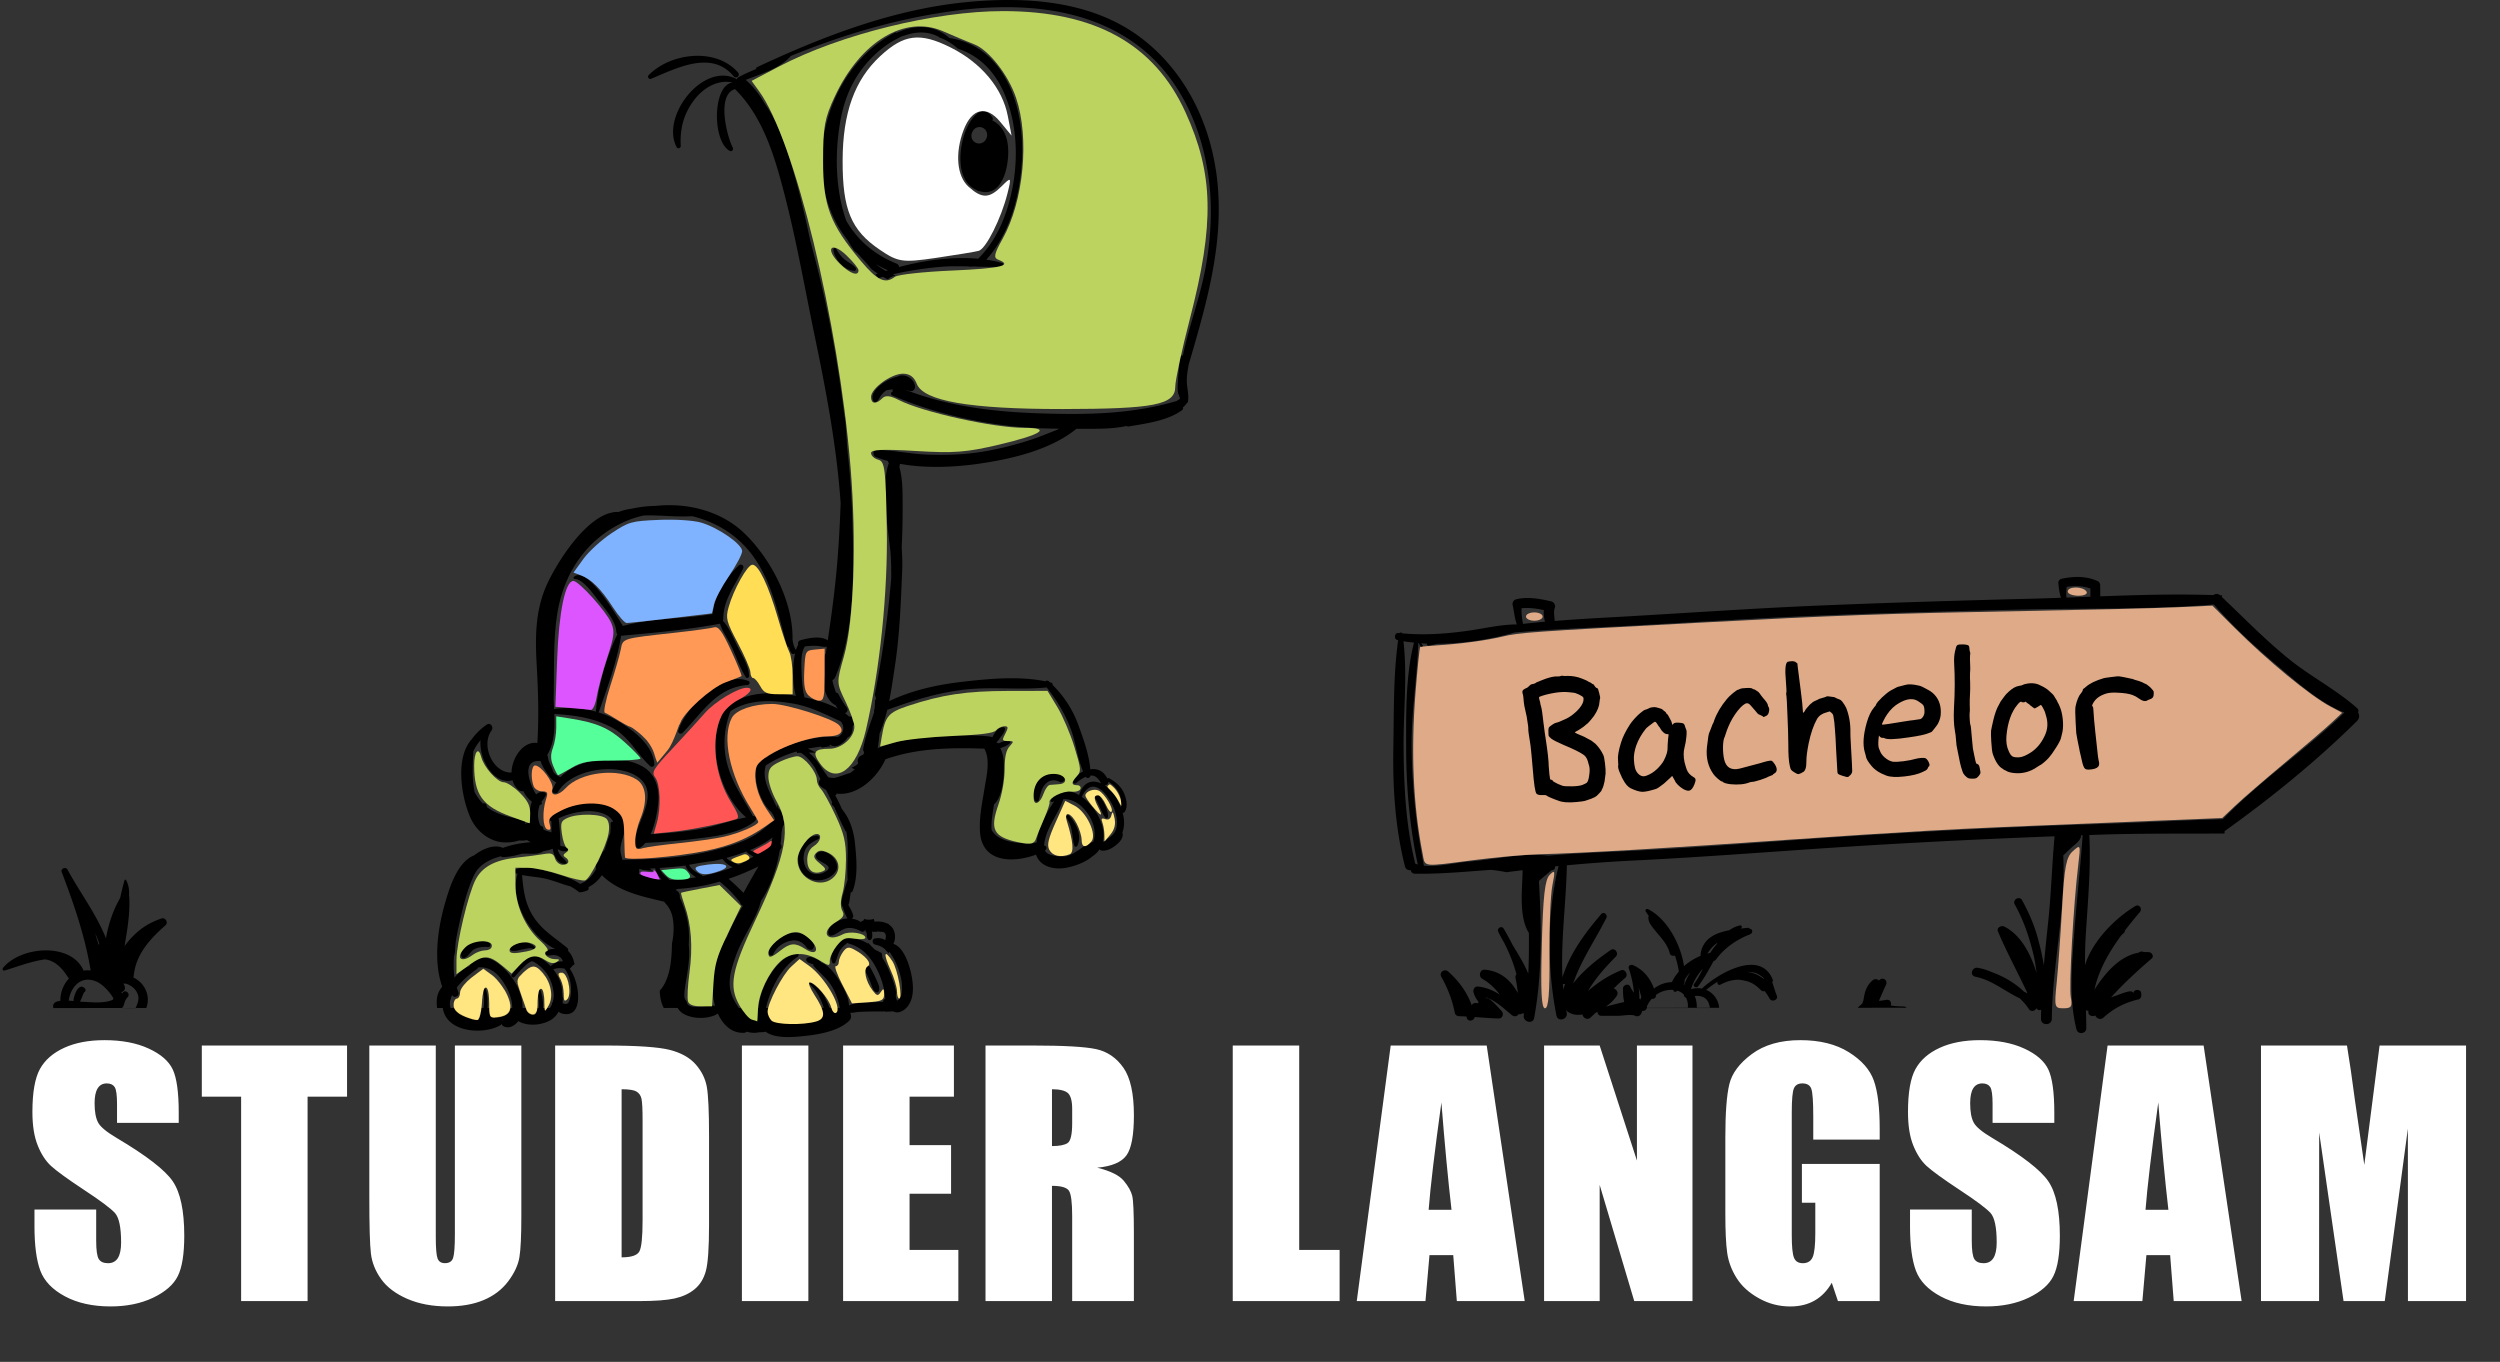 <?xml version="1.0" encoding="UTF-8" standalone="no"?>
<svg
   viewBox="0 0 772.24 420.67"
   version="1.1"
   id="svg30"
   sodipodi:docname="banner.svg"
   inkscape:version="1.3 (0e150ed6c4, 2023-07-21)"
   xmlns:inkscape="http://www.inkscape.org/namespaces/inkscape"
   xmlns:sodipodi="http://sodipodi.sourceforge.net/DTD/sodipodi-0.dtd"
   xmlns="http://www.w3.org/2000/svg"
   xmlns:svg="http://www.w3.org/2000/svg">
  <rect x="0" y="0" width="772.24" height="420.67" fill="#333333" stroke="none"/>
  <defs
     id="defs30" />
  <sodipodi:namedview
     id="namedview30"
     pagecolor="#ffffff"
     bordercolor="#000000"
     borderopacity="0.25"
     inkscape:showpageshadow="2"
     inkscape:pageopacity="0.0"
     inkscape:pagecheckerboard="0"
     inkscape:deskcolor="#d1d1d1"
     inkscape:zoom="0.5610098"
     inkscape:cx="386.80251"
     inkscape:cy="403.73626"
     inkscape:window-width="1920"
     inkscape:window-height="1147"
     inkscape:window-x="0"
     inkscape:window-y="53"
     inkscape:window-maximized="1"
     inkscape:current-layer="svg30" />
  <path
     d="M307.17 19.33c-3.82-4.4-8.68-6.82-13.89-7.59-5-4.39-10.9-4.06-16.33-1.59a.474.474 0 0 0-.56-.05c-22.43 11.72-29.8 45.1-14.67 63.88.69 1.27 1.46 2.48 2.3 3.64.34.23.67.51.99.83 1.39 1.43 2.79 2.96 4.08 4.55.66.53 1.33 1.05 2.04 1.52-.23.08-.46.16-.69.25.28.39.57.77.83 1.17.49-.14.98-.29 1.47-.43.49.28 1 .53 1.5.77.56-.49 1.25-.88 2.14-1.09.11-.03.22-.04.33-.07-.32-.12-.64-.24-.94-.38 4.8-1.12 9.68-1.86 14.6-2.29 3.02-.27 6.03-.23 9.03-.15-.04.03-.08.06-.13.09 1.06-.08 2.13-.07 3.19 0 0 0 .01 0 .01-.01 2.31.06 4.62.09 6.94-.02.67-.03.72-.96.1-1.14a37.88 37.88 0 0 0-4.85-1.01c7.58-8.36 10.62-20.64 11.05-31.6.39-10.05-1.75-21.49-8.53-29.28zm-33.54 64.35c-1.1-.62-2.12-1.32-3.09-2.09a36.7 36.7 0 0 0 3.7 1.9c-.2.06-.41.12-.61.19zm36.34-15.97c-1.82 4.64-4.46 8.9-7.82 12.21-7.96-.72-16.64.48-24.44 2.57-.02-.44-.26-.86-.83-1.09-7.09-2.84-12.15-7.51-15.45-13.17-3.63-10.07-3.57-22.35-1.62-32.03 1.42-7.01 4.26-12.97 9.23-18.14 2.36-2.45 5.29-4.76 8.44-6.27.42-.27.89-.5 1.44-.67.16-.05.32-.08.49-.13 3.56-1.27 7.29-1.42 10.7.48h-.2c2.15.76 4.15 1.92 5.83 3.45.06.04.11.08.17.12 6.28 2.07 11.36 6.73 14.48 14.23 4.94 11.88 4.21 26.6-.42 38.45zm1.18-24.02c-.61-2.92-2.16-5.32-4.64-6.48.19-.26.25-.6.05-.91-3.56-5.36-7.46 1.61-8.6 4.97-1.81 5.31-2.56 14.66 3.68 17.41.27.27.68.41 1.06.39 7.71 2.25 9.55-10.09 8.44-15.37zm-6.3-1.41c-.02.1-.05.19-.08.28-.46 1.48-2.16 2.25-3.54 1.44-1.19-.69-1.46-2.12-.86-3.3-.04.1-.08.21-.12.31.25-.6.51-1.08 1.1-1.43.55-.32 1.22-.41 1.84-.24 1.29.36 1.97 1.67 1.67 2.94zM251.28 291.5c-3.55-6.05-11.61-3.16-13.88 2.42-.4.98 1.01 1.77 1.48.78 1.08-2.31 3.35-3.83 5.87-4.18 1.39-.19 2.6.28 3.61 1.21.87.81.93 1.61 2.21 1.67.25.01.45-.17.57-.36.07-.1.13-.2.19-.31.24-.37.16-.88-.05-1.24zm1.27-28.1c-.58.39-.63 1.04-.35 1.61.65 1.35 5.6 2.31 3.03 4.08-1.88 1.29-4.46 1.32-5.92-.54-1.14-1.46-1.29-3.48-.86-5.21.55-2.23 2.41-3.19 4.28-4.15.54-.27.21-1.1-.34-1.07-6.19.31-7.96 9.8-2.95 12.94 2.76 1.73 6.95.81 8.72-1.93 1.81-2.8-2.9-7.52-5.6-5.73z"
     id="path1" />
  <path
     d="M165.15 292.49c-.82-.77-1.59-1.27-2.75-1.35-1.56-.09-3.67.23-4.69 1.54-.26.34-.16.88.31.98 1.25.26 2.49-.26 3.72-.45.82-.13 2.22-.58 2.97-.07.38.26.77-.35.45-.64zm-14.02-1.24c-1.79-.89-3.67-.98-5.49-.12-1.37.65-3.85 2.62-3.08 4.37.15.34.45.52.83.42 1.18-.31 1.84-1.87 2.88-2.56 1.29-.85 3.1-.91 4.59-.85.68.03.86-.98.28-1.27zm-1.48 13.43c-.2-.42-.85-.08-.71.34.5 1.55.63 3.12.58 4.73-.04 1.4-.47 2.7-.19 4.08.07.33.58.35.72.06.7-1.46.57-3.24.58-4.83.01-1.56-.29-2.98-.98-4.38zm121.09-2.01c-.59-1.35-1.26-2.66-1.99-3.93-.6-1.06-2.14-.04-1.58 1.02.61 1.15 1.16 2.33 1.66 3.53.43 1.02.66 2.36 1.57 3.08.41.33.96.16 1.11-.34.35-1.13-.32-2.33-.76-3.35zm104.77-250.5c-2.43-15.69-10.05-30.47-22.74-40.24C337.52.19 317.17-1.13 298.71.64c-22.67 2.18-44.38 10.51-64.85 20.1-.25.12-.32.36-.29.57-1.88.8-3.76 1.6-5.56 2.59-.25.14-.34.37-.34.6-10.38-5.7-23.74 11.51-18.64 20.99.33.61 1.29.25 1.25-.4-.27-5.11.78-9.52 3.79-13.74 2.79-3.91 7.36-6.92 12.21-5.86-6.2.81-6.34 18.11-.88 21.12.68.38 1.26-.42.94-1.03-1.85-3.54-5.05-16.37.7-18.05 8.66 8.57 12.22 20.71 15.21 32.22 3.81 14.64 6.41 29.62 9.49 44.43 3.38 16.28 6.74 33.78 7.93 51.27-.2 5.78-.5 11.55-.96 17.31-.67 8.43-1.77 16.74-3.02 25.04-2.17-1.55-6.31-.65-8.51 0-.61.18-.77.84-.61 1.35-.28.45-.52 1.03-.73 1.69-.09-.24-.21-.46-.36-.68-.12-.36-.27-.71-.34-.98-.12-.44-.24-.89-.29-1.34-.01-.1-.02-.2-.04-.29v-.09c0-.04.01-.07 0-.11.16-11.65-6.79-24.84-14.87-32.61-7.23-6.96-17.72-9.54-27.56-8.45-2.39.03-4.8.3-7.12.83-.2.03-.4.06-.59.09-1.23.19-2.43.48-3.54.93-9.51-.42-19.89 16.78-22.66 23.5-3.13 7.6-3.15 15.52-2.69 23.63.47 8.33.71 16.07.21 24.25-4.28-.69-7.85 4.45-7.99 9.11-5.66.23-9.56-8.3-6.16-12.99.74-1.02-.32-2.62-1.51-1.79-1.88 1.3-3.42 2.84-4.63 4.54-.01.01-.03.01-.04.03-5.08 5.7-3.17 17.5-.51 23.79 1.56 3.69 4.55 6.63 8.43 7.69 1.81.5 4.53.45 6.78-.29.79.09 1.59.06 2.41-.11.38.23.77.46 1.18.66-2.82.19-5.9.76-8.62 1.75-2.66-1.25-6.38.36-8.81 2.28-5.36 2.08-7.77 10.32-9.13 15.09-2.21 7.73-3.53 17.65-.82 25.41.22.64.72.94 1.25 1.01-1.18 2.35-1.64 4.86-.51 7.53 2.48 5.83 12.56 6.27 17.28 3.43.18-.11.29-.25.38-.4.06.3.23.58.54.74 1.68.89 3.49-.13 4.6-1.58 2.89 1.71 7.29 1.28 10.02-.34 1.07-.64 1.85-1.54 2.41-2.57.39.3.84.53 1.23.61 6.81 1.54 5.29-9.81 2.24-13.85.48-.59 1-1.11 1.6-1.56l-.21-.09c-.25-1.51-.9-2.91-1.96-3.93.13-.26.12-.58-.17-.83-3.57-3.04-7.13-5-9.97-8.93-3.07-4.25-3.61-8.72-4.03-13.64 2.45.51 5.04.59 7.49 1.19 2.5.62 4.94 1.68 7.46 2.31.97.56 1.89 1.17 2.73 1.85.85-.05 1.68-.23 2.46-.59.43-.2.56-.69.33-1.01 1.2-.56 2.29-1.43 3.25-2.5.77-.85 1.68-2.21 2.31-3.66 3.52 2.18 8.08 4.53 11.85 5.76 2.16.71 4.42 1 6.7 1.06 2.24 3.75 3.72 7.69 4.18 12.19.2 2.01-.04 4.02-.19 6.04-.75 3.26-1.28 6.61-1.34 9.93-.06 3.11-.67 5.87.96 8.68 1.91 3.29 9.08 3.72 12.29 1.54 1.56 3.43 4.25 6.19 8.18 5.94.28-.02.51-.15.68-.34 1.32.38 2.72.47 3.91.18.52 0 1.04-.02 1.55-.08.15-.02.27-.07.4-.12 2.92 2.25 8.57 1.7 11.58 1.4 4.5-.44 11.04-1.46 14.36-4.86.61-.62.6-1.53.22-2.25.16-.05.32-.12.46-.24-.32.29 1.24-.04 1.64-.08 1.16-.11 2.33-.12 3.49-.16 1.73-.06 3.48-.01 5.22-.05l.03.12.23-.03 1.24-.05c.32-.02.65-.04.97-.05 1.6.88 3.56-.27 4.6-1.71 1.65-2.28 1.66-5.27 1.31-7.95-.38-2.93-2.15-10.06-5.85-11.19.8-1.55.64-3.76-.4-5.07-.25-.32-.55-.58-.86-.81-.17-.22-.41-.39-.75-.45h-.02c-1.16-.55-2.53-.67-3.82-.54l-.18-.84c-1 .31-2.07.34-3.1-.02.02.13.04.27.05.4-.37.13-.7.33-.99.6-.78-.59-1.73-.9-2.74-1.02.3-.25.49-.65.38-1.09-.29-1.13-.92-2.15-1.48-3.18.4-.91.46-2.19.6-3l.15-.93c.23.01.46-.09.54-.31 1.75-4.38 1.24-10.03.78-14.62-.4-3.98-1.58-7.77-4.06-10.77-.61-1.43-1.31-2.84-2.07-4.24.24-.07.42-.29.44-.54 6.24.83 12.47-4.74 15.08-10.59 9.74-3.46 20.16-3.64 30.54-3.28 1.93 3.4.68 8.46.1 12.05-.72 4.49-1.72 9.02-1.44 13.6.59 9.6 10.13 9.73 17.32 7.09 1.11 3.38 4.82 4.57 8.36 4.19 2.4-.26 6.54-1.5 8.98-3.62.99-.64 1.73-1.41 2.29-2.24.15.24.39.42.7.43 1.54.08 2.86-.55 4.06-1.47 1.17-.89 2.7-2.32 2.33-3.94-.01-.06-.04-.1-.07-.15.15-.41.29-.83.37-1.24.32-1.62.17-3.3-.28-4.91.23.05.5-.04.63-.24 1.1-1.7.52-4.19-.25-5.92-.89-2.01-2.65-3.46-4.54-4.48a.503.503 0 0 0-.59.06c-1.15-2.4-3.17-3.15-5.25-2.84-.36-4.63-2.18-9.53-3.71-13.75-1.69-4.66-4.41-8.82-7.91-12.29a.684.684 0 0 0-.55-.75c-.1-.03-.2-.04-.3-.07-.11-.11-.22-.22-.33-.32-.34-.31-.81-.24-1.12-.01-8.33-1.69-17.76-.75-26.04.22-7.45.87-15.28 2.61-22.16 5.92.75-3.69 1.25-7.4 1.76-10.75 1.5-9.8 1.86-19.76 2.26-29.65.09-2.36.01-4.71-.15-7.06.2-4.27.31-8.54.29-12.8-.02-4.16.06-8.19-1-12.06l.18-.98c8.08 1.47 17.06 1.04 24.67-.08 9.96-1.46 21.82-4.23 29.85-10.75 4.9-.03 10.58.22 15.49-.87.14.12.32.2.55.16 5.25-.87 12.29-1.8 16.63-5.1a.66.66 0 0 0 .19-.8c.47-.36.87-.79 1.2-1.3.17-.08.31-.21.35-.39.03-.12.04-.25.06-.37.01-.03.01-.06.01-.09.25-1.84-.35-3.93-.4-5.79-.04-1.84.28-3.57.59-5.33 5.82-19.83 11.58-39.5 8.35-60.34zm-126.86 147.5c1.11-.13 2.22-.2 3.34-.18 1.14.03 2.3.42 3.42.28l-.33 2.18c-.16.1-.29.25-.35.46-.46 1.67-.73 4.03-.63 6.43v.01c.16 3.63 1.17 7.34 3.71 8.86.08.05.18.07.27.08.2.4.44.77.71 1.12-3.1-1.71-6.88-2.79-10.31-3.5-.1-.56-.24-1.12-.33-1.64-.33-2.01-.48-4.05-.55-6.08-.08-2.17-.34-6.01 1.05-8.03zm-79.59 33.49c2.18-3.6 2.36-8.23 2.18-12.61 6.33.38 11.98 1.15 17.69 4.14 5.55 2.91 7.6 8.04 11.93 11.99.48.44 1.3.07 1.26-.59-.37-6.11-7.04-11.03-11.94-13.77-1.66-.93-3.47-1.68-5.34-2.27.07-.06.14-.13.17-.22 2.59-7.4 5.63-15.67 6.84-23.44 10.08-.9 20.45-1.84 30.4-3.7.05-.01.1-.03.15-.05.67 2.27 2.23 4.46 3.29 6.54 1.63 3.21 2.74 6.96 4.69 9.98.3.46.98.21.99-.31.01-3.04-2.15-6.37-3.48-9.02-1.31-2.6-2.58-5.94-4.62-8.08.1-.24.15-.5.15-.73.1-6.06 3.71-10.21 6.14-15.44.4-.86-.66-1.58-1.33-.94-4.28 4.09-7.53 9.14-8.09 15.03-9.11 1.57-18.83 1.2-27.73 3.69-2.6-4.28-11.21-18.7-15.14-15.14-.26.24 0 .62.29.63 2.61.04 5.81 4.81 7.16 6.49 2 2.48 5.48 6.41 5.65 9.72.02.31.15.6.34.84-3.45 7.11-5.99 16-6.65 23.85 0 .03.01.05.01.08-4.2-1.2-8.72-1.51-12.9-.79-.05-.91-.11-1.8-.16-2.66.24-8.85-.22-17.82 1.08-26.45 1.91-12.78 9.11-23.59 21.11-28.88a29.67 29.67 0 0 1 5.71-1.83c.73 0 1.45-.01 2.16-.02 4.22.06 8.51.51 12.58.26.03 0 .06-.01.09-.02 4.86 1.15 9.46 3.33 13.31 6.46 10.36 8.42 12.65 21.29 15.96 33.35.12.42.4.6.71.63.3 1.27.81 2.53 1.58 2.04.02-.01.03-.03.05-.05.04.02.07.04.11.06.04.02.08.01.13.01-.89 3.82-.8 9.57.25 13.01-.54-.1-1.07-.19-1.57-.27-6.35-1.02-14.2-.89-19.32 3.48-.18.01-.36.1-.51.31-.11.15-.21.31-.31.47-.04.04-.09.08-.13.12-.09.1-.14.21-.16.32-5.98 9.67-1.85 25.8 6.64 33.11-4.91.94-9.76 2.85-14.72 3.67-4.88.81-9.83 1.22-14.78 1.52 1.38-3.05 2.04-6.85 2.34-9.47.48-4.19-.68-8.89-4.49-11.24-6.57-4.06-19.81-3.21-25.71 3.09-.47-.25-.95-.42-1.38-.75-.34-.26-.61-.6-.85-.96-.4-1.54-1.44-2.71-1.61-4.41-.02-.24-.12-.48-.25-.68.01-.03.04-.04.05-.06zm-5.44 20.36c.03.21.1.42.14.63-.55.01-1.09.14-1.71.32.38-.35.33-1.06-.27-1.17-4.46-.86-8.32-1.65-11.35-3.98-.06-.16-.1-.31-.12-.47-.07-.62-.72-.84-1.13-.63-.97-.97-1.84-2.14-2.59-3.6-.84-4.19-.59-8.3-.37-12.56a14.91 14.91 0 0 1 2.21-3.4c-.46 6.2 4.26 13.87 9.88 12.37.31 1.12.89 2.13 1.8 2.92.45.39 1.02.51 1.55.45.64 1.27 1.52 2.42 2.63 3.22-.73 2.03-.86 4.59-.67 5.91zm-8.37 61.78c-.05.05-.06.12-.1.18-.08-.6-.55-1.17-1.26-1.12-4.44.28-9.34 2.21-13.23-1.06-2.06-1.72-2.03-3.85-1.04-5.94.08.09.14.18.23.27.73.78 2.15-.14 1.75-1.13-.19-.48-.36-.97-.51-1.47 1.92-2.47 4.69-4.64 6.25-5.71.2-.14.28-.31.3-.49 4.15-.38 6.84 2.5 8.9 6.34 1.02 1.9 1.66 4 1.69 6.15.03 2.41-1.74 2.48-2.97 3.97zm20.52-5.96c-.43 1.03-1.16.78-1.95.61-.02-.54-.01-1.09.07-1.65.01-.06.03-.11.04-.17-.01-.03-.01-.06-.02-.1-.06.02-.11.03-.17.05.01-.26 0-.52 0-.77-.07-.4-.12-.82-.12-1.31 0-.1.01-.19.02-.29-.32-2.29-1.32-4.48-2.74-6.3 1.15-.42 2.33-.43 3.48-.2 2.05 2.51 2.59 7.24 1.39 10.14zm12.82-54.99c.07 1.12.02 2.19-.12 3.25-.07.06-.14.14-.18.26-.56 1.57-1.04 3.17-1.55 4.76-.1.04-.19.09-.27.18-1.36 1.52-1.49 4.1-2.49 5.91-1.1 1.97-2.76 3.58-4.84 4.35-.06-.07-.13-.14-.22-.2-2.84-1.81-6.4-2.75-9.62-3.66-3.03-.86-6.78-1.86-9.83-.74-.7.26-.6 1.16.06 1.38.12.04.24.07.36.1-2.7 7.82 3.92 19.62 11.65 23.22-1.42-.13-2.88.21-3.1 1.52-.01.08.02.14.09.19.75.51 1.26.24 2.13.18.77-.05 1.44.07 2.1.46.62.36.92.88 1.12 1.45-1.62-.05-2.73.54-3.81 1.49-.35-.38-.72-.74-1.11-1.07-1.05-.9-3.04-2.39-4.49-2.33-2.18.1-5.15 4.5-6.36 5.97-.46.55.31 1.24.81.75.89-.88 4.53-5.36 5.75-4.77 1.23.6 2.26 1.49 3.2 2.48 1.89 1.99 2.98 4.74 3.17 7.45.06.88-.04 1.77-.29 2.6-.02.02-.04.03-.05.05-.16.18-.22.43-.21.68-.41.93-1.04 1.76-1.91 2.37-.5.35-1.03.56-1.56.69.06-.03.11-.07.15-.14 1.04-2.05.5-4.99-.12-7.09-.2-.68-1.23-.34-1.05.34.3 1.14.43 2.27.47 3.45.03 1.04-.14 2.11-.03 3.14.02.22.22.35.41.35-1.81.37-3.73-.26-5.6-.45.53-2.78-.26-5.73-1.46-8.23-1.99-4.17-9.67-12.9-14.48-6.91-.15.19-.21.41-.19.61-1.79.58-3.45 2.08-4.72 3.57-.31-2.12-.32-4.31-.17-6.51.42-1.22.35-2.5.48-3.86.04-.37.08-.74.13-1.11.48-2.86 1.14-5.67 1.75-8.29.94-4.03 2.06-8.09 3.84-11.84 1.6-3.36 4.88-4.93 8.34-5.87.12.17.3.28.57.28 2.03-.04 3.94-.5 5.87-1.05.01 0 .01-.01.02-.02h1.26c1.73.01 3.49.25 5.06-.55.08-.04.13-.11.18-.19 1.04-.17 2.06-.41 3-.78.34 2.17 1.6 4.82 3.94 4.66.28-.02.48-.35.31-.6-.55-.79-1.36-1.34-1.93-2.13-.34-.48-.58-1.04-.75-1.62.07-.02.14-.07.21-.11.1.07.19.14.29.2.67.39 1.8.59 2.47.12.32-.23.29-.66-.04-.87-.65-.4-1.46-.32-2.14-.55-.03-2.8-.17-5.7-.54-8.5 2.56-1.21 5.28-1.92 8.13-2.17 2.9-.26 7.53.46 8.73 3.28-.35-.16-.82.01-.79.52zm3.67 11.25c-.27-1.21-.73-2.36-.59-3.71.16-1.46.7-2.9 1.04-4.32.68-2.86-.24-5.29-2.43-7.17-4.76-4.08-13.1-2.57-18.36.74-.59-.34-1.46-.04-1.52.88 0 .07 0 .14-.01.21-.15.12-.31.24-.46.37-.46.4-.08 1 .41 1.09-.03 1.14-.02 2.28.01 3.43-.68-.28-1.46-.36-2.12-.71-.14-.07-.28-.16-.4-.26 0-.04.02-.08.02-.12-.02-.48-.29-.79-.73-.95-.06-.02-.11-.02-.17-.04-.35-.67-.56-1.43-.66-2.09-.23-1.39-.05-2.78.36-4.11.03-.08.07-.15.1-.22.48.04.86-.48.48-.88l-.01-.01c.47-.69 1.04-1.29 1.35-2.07.15-.38.01-.8-.42-.91-1.05-.26-1.88.03-2.54.64-2.14-3.3-4.69-10.86 1.39-10.31.5 1.84 1.64 3.22 2.77 4.86.04.06.09.1.14.15.51.69 1.16 1.26 1.92 1.57-.46.72-.85 1.49-1.13 2.32-.34 1.01 1.2 1.48 1.69.63 4.09-7.18 18.84-9.3 25.11-4.27 6.65 5.34-1.81 14.51-1.47 20.43.05.89 1.1 1.51 1.87.97.53-.37 1-.84 1.43-1.37 4.97-.25 9.92-.59 14.86-1.21 6.05-.75 14.17-1.52 19-5.54.56-.47.43-1.63-.48-1.52-.04 0-.08.01-.12.02-2.42-4.57-5.36-8.67-7.17-13.6-2.33-6.36-2.08-12.61.22-18.85 5.71-3.77 12.87-3.46 19.4-2.33 5.37.93 9.82 3.33 14.58 5.45.96.97 1.13 2.36.52 3.56-.32.63-.79 1-1.31 1.29-6.91-.62-16.15 2.05-22.14 6.4a.603.603 0 0 0-.23.01c-5.79 1.47-2.25 13.66 1.78 16.75.29.43.57.86.8 1.33.17.34.28.72.39 1.08-2.3 1.66-4.34 3.7-6.89 5.12-3.79 2.1-8.07 3.31-12.25 4.37-7.76 1.97-15.87 2.65-23.86 2.78-1.39.02-2.77.07-4.16.11zm34.07 2.27a58.553 58.553 0 0 1-9.2 2.72c-1.63-.96-3.36-1.72-4.31-3.45 2.45-.46 4.92-.87 7.37-1.16.36-.08.72-.14 1.09-.22.59-.13 1.22-.28 1.89-.45.74 1 1.9 2.06 3.16 2.56zm-1.98-2.87c1.93-.51 4.08-1.17 6.21-1.99.03.1.07.19.17.27.54.48 1.24.94 1.99 1.28-1.49.94-2.98 1.86-4.54 2.55-.65-.38-1.4-.55-2.08-.88-.64-.31-1.23-.74-1.74-1.24zm6.01 4.43c1.2-.52 2.57-1.11 3.93-1.78-1.6 2.68-3.13 5.41-4.62 8.15a89.836 89.836 0 0 0-4.61-4.33c1.8-.61 3.57-1.29 5.31-2.03zm3.73-5.74c-.82-.32-1.67-.58-2.4-1.12 2.53-1.04 4.97-2.33 6.94-3.91-.19.92-.39 1.83-.6 2.75-1.34.65-2.64 1.46-3.94 2.28zm-36.76 6.24c.16-.45.18-.99.07-1.5.42.07.84.16 1.25.29.97.14 2 .2 3.05.2-.34-.2-.68-.41-1.03-.6.56-.03 1.13-.08 1.69-.11.38 1.33 1.07 2.65 2.07 3.52-2.4-.22-4.74-.8-7.09-1.79zm7.22-.28c-.36-.46-.61-.99-.79-1.54 2.51-.17 5.01-.37 7.51-.68l.45-.09c.42 1.16 1.22 2.08 2.19 2.86.34.27.72.55 1.12.79-1.29.23-2.59.43-3.89.59-1.47.18-2.9.27-4.3.26-.71-.78-1.63-1.33-2.28-2.18zm15.97 30.76c-.02 0-.04 0-.06-.01-.05.69-.17 1.39-.31 2.05-.03.13-.06.24-.09.36.06.01.12.02.18.02-.07.87-.11 1.74-.12 2.59-.01 1.6.25 3.44.77 5.25-4.35-.28-10.49 2.84-9.36-5.19.63-4.46 1.74-8.96 1.23-13.46.04-1.32.1-2.63.04-3.95-.21-4.34-1.68-9.27-4.18-13.19.26-.08.51-.18.75-.29 1.6-.1 3.2-.28 4.76-.5 2.77-.38 5.5-.99 8.18-1.77.69.57 1.37 1.14 2.01 1.73 1.56 1.43 2.96 3 4.26 4.66.12.46.44.83.84 1.07.01.02.03.04.04.06a88.72 88.72 0 0 0-2.37 4.1c-.89 1.65-1.85 3.51-2.5 5.44-2.22 3.2-3.5 7.11-4.08 11.02zm40.53-43.8c.08.14.21.21.36.22.9 4.76.09 9.99.41 14.93-.42 1.26-.82 2.52-1.16 3.8-.31 1.15-1.2 3.44-.39 4.53.02.02.04.03.05.05.36 1.17.77 2.35 1.37 3.41.04.08.1.12.15.17-.17.01-.35.01-.52.03-2.17.22-5.78 1.94-5.45 4.58.06.51.48.79.98.68 1.65-.37 2.84-1.83 4.55-2.25 1.48-.36 3.28.18 4.57.93.63.36 1.18-.06 1.33-.61.05.35.11.7.16 1.04.08-.07.16-.12.25-.18.01.25.01.5.02.76.03.58.07 1.17.52 1.57.24.2.57.19.79-.04.42-.44.41-1.03.39-1.61-.01-.3-.04-.6-.06-.9.15.05.29.11.43.17.33-.11.69-.1 1.06.03h.02c-.02-.08-.04-.15-.05-.22.68.07 1.35.15 2.03.18.13.07.26.16.38.27.56.51.41 1.4.23 2.24-1.06-.59-2.08-.73-3.27-.48-.98.2-.77 1.64.08 1.85 1.33.33 2.65.78 3.5 1.95.06.08.14.15.23.2.15.18.27.39.42.57.1-.16.21-.31.32-.45 1.68 2.36 2.78 4.82 3.48 7.74.44 1.84.57 3.82.14 5.67-.21.88-.7 1.32-1.25 1.68-.4-.71-.53-1.56-.26-2.42-.2-1.03-.47-2.07-.78-3.06-.08-.22-.16-.43-.23-.65-.41-1.25-.82-2.24-1.26-3.31-.14-.32-.27-.61-.39-.87-.44-.95-.97-1.89-1.58-2.79-.1-.57-.21-1.14-.32-1.71-.02 0-.04 0-.07-.01-.28-.08-.5-.15-.73-.33-.22-.17-.71-.29-.2-.21-.54-.09-1-.36-1.39-.74-.64-.63-1.21-1.27-1.86-1.86.02.11.04.23.07.34-1.64-1.04-3.5-1.68-5.55-1.68-.19-.36-.63-.6-1.07-.3-2.38 1.57-5.96 4.64-4.37 7.87.17.34.72.28.87-.04.5-1.09.72-2.28 1.26-3.36.58-1.16 1.55-2.03 2.58-2.79.11.14.24.25.44.3 5.04 1.41 7.82 5.7 9.67 10.33.85 2.14 1.3 4.41 1.51 6.69-.02.01-.04.01-.05.02-.41.16-.62.55-.61.92-1.96.06-3.93.17-5.88.28-1.25.08-3.4.08-4.68.9 0-2.64-1.85-5.8-2.97-7.67-1.05-1.76-3.23-4.84-5.62-5.67a.832.832 0 0 0-.19-.26c-.32-.27-.66-.5-1.03-.69-.82-.4-2-.99-2.9-.61-.41.18-.67.67-.38 1.08.49.71 1.24.79 2.01 1.03.01 0 .02.01.04.01.01.21.06.42.2.58 1.83 2.13 3.92 3.64 5.46 6.1.95 1.51 1.61 3.15 2.12 4.84.31 1.04.36 2.16.83 3.12-.84.44-1.66 1.06-2.23 1.32-.27.13-.55.24-.83.36.12-1.96-1.03-4.18-1.86-5.91-1.03-2.13-2.67-3.63-4.67-4.84-.28-.17-.59.27-.33.47 1.84 1.47 3.01 3.47 3.93 5.6.7 1.62.93 3.66 2.02 5.06-3.84 1.5-8.12 2.24-12.16 2.45-2.03.1-4.46.03-6.12-1.28-2.28-1.79-.39-6.69.39-8.76 1.65-4.41 4.51-8.78 8.45-11.44.45-.31.27-1.21-.35-1.1-6.97 1.21-13.61 14.04-11.37 21.26-1.57-.13-3-.32-4.36-.9-1.68-3.43-4.34-5.63-4.85-9.77-.41-3.39.79-6.84 1.91-9.98 2-5.61 6.17-10.95 7.68-16.76 2.91-4.22 4.87-9.97 5.78-15.55.18-.27.35-.55.5-.84.2-.4.07-.84-.22-1.11.14-1.2.25-2.38.29-3.53.07-.34.13-.68.19-1.01.05-.25.09-.52.14-.78.19-.31.38-.61.53-.94.21.5.41 1 .62 1.5-.3-.95-.63-1.89-.97-2.82-.02-1.34-.37-2.6-1.45-3.5-.14-.34-.29-.68-.42-1.03-.11.11-.15.27-.07.48.05.12.1.24.16.36a.433.433 0 0 0-.16-.01c-1.72-4.14-4.85-8.51-3.42-13.06 2.97-1.94 6.07-3.3 9.46-4.29.06.07.12.15.19.22-.02.05-.03.1-.03.16v.09c.39-.08.82-.09 1.26-.05 1.76 1.13 3.13 2.85 4.31 4.6.55 1.18 1.11 2.34 1.69 3.5-.58.64-.76 1.57.1 2.25.53.42 1.07.78 1.61 1.07.1.2.21.4.31.6.57 1.08 1.1 2.18 1.61 3.29-.18.23-.21.57.08.84.19.18.37.36.54.54 1.11 2.48 2.17 4.99 3.46 7.39zm76.64 3.43c-2.65.71-4.88 3.27-7.56 4.22-.28.1-.55.17-.82.24-1.93.14-3.9-.02-5.4-.7-.57-.26-.92-.66-1.13-1.14.62-.33.66-1.25-.11-1.44-.04-.01-.09-.02-.14-.03.02-.93.28-1.91.49-2.68 1.17-4.12 4.12-7.59 5.41-11.63 3.03-.14 5.58 1.59 7.64 4.55 1.85 2.65 2.64 5.99 1.61 8.6zm3.85-17.49c.1-.03.19-.09.28-.13.32-.16.51-.55.54-.93 1.71 1.02 2.93 2.35 3.6 4.28.44 1.24.27 2.5.33 3.75-.42-1.11-.96-2.18-1.53-3.16-.92-1.55-2.17-2.87-3.52-3.76.1-.01.21-.01.31-.05zm1.69 5.35c1.19 2.08 1.98 4.68 1.75 7.1-.26 2.79-2.21 3.58-4.22 5.04-.06.04-.09.09-.14.13 1.25-4.82-2.19-11.03-6.46-14.02l.02-.02c.88-1.87 2.33-3.8 4.58-2.91 2.01.79 3.44 2.9 4.47 4.69zm-46.31-34.77c8.79-1.15 17.68.1 26.4-.78 3.26 4.2 5.9 8.43 7.69 13.52 1.41 4.01 1.83 8.52 3.55 12.41a9.676 9.676 0 0 0-3.14 2.49c-.63.77.4 1.68 1.13 1.03.81-.72 1.8-1.42 2.86-1.85 0 .01.01.01.01.02.4.68 1.33.29 1.41-.39 1.66-.17 2.56 1.09 3.3 2.41-2.69-1.22-5.52-.57-6.8 3.61-3.09-1.81-6.45-1.86-8.73 1.51-.21.3.18.76.51.61.19-.08.37-.15.56-.22-2.54 3.66-5.07 8.51-5.46 12.72-.49.11-1.03.25-1.61.4-3.27-.23-6.51-.15-9.69-1.78a6.22 6.22 0 0 1-2.6-2.47c-.21-2.64.41-5.69.75-7.91 2.95-2.69 3.15-9.49 3-13.04-.07-1.65-.44-3.11-1.09-4.31 1.1-.41 2.26-.76 3.05-1.63.2-.21.11-.68-.22-.71-1.11-.1-2.24.32-3.27.86-.26-.1-.51-.2-.77-.29.4-.41.77-.86 1.11-1.35.62-.89 1.4-1.65 1.56-2.76.03-.23-.08-.53-.35-.56-1.77-.21-2.75 1.54-3.54 3.08-.21-.11-.46-.19-.73-.23-2.5-.29-5.04-.39-7.59-.36-9.23-.2-18.53.61-27.1 3.93.27-1.47.41-2.98.56-4.47 1-2.31 1.76-4.8 2.38-7.35 7.51-2.72 14.78-5.08 22.87-6.13zm68.4-103.31c-.36-.06-.76.1-.8.51-.26 2.31-.48 4.61-.63 6.93-.09 1.44-.23 2.91.05 4.31.26.53.43 1.08.56 1.64-.36.23-.73.45-1.09.67-13.8 4.08-27.64 4.27-42.03 3.81-15.23-.49-30.06-2.34-44.17-8.27-.98-.41-1.66.69-1.44 1.53-.53.07-.75.95-.21 1.18 11.26 4.85 23.45 7.88 35.6 9.37 5.28.64 10.6.88 15.91.92-.16.11-.34.21-.49.33-2.66 1.02-5.3 2.16-7.99 3.04-4.97 1.63-9.99 2.9-15.16 3.75-5.5.91-11.11 1.08-16.68.9-5.32-.17-10.56-1.35-15.87-1.48-1.36-.03-1.43 1.79-.3 2.23 1.19.46 2.41.86 3.68 1.2.04.24.15.47.31.67-2.72 6.93.2 23.72.49 27.48.21 2.7.26 5.41.23 8.12-.19 2.19-.4 4.39-.63 6.57-.94 9.1-2.33 18.15-4.02 27.14-.14.74-.3 1.47-.44 2.2.19.4.32.84.39 1.31-.16.15-.27.36-.28.6-.03.87-.09 1.72-.16 2.56-.21.25-.22.58-.1.86-1.25 3.78-2.73 7.5-3.41 11.37-.08.45.06.8.31 1.03-.08.26-.15.51-.24.76-.25.13-.51.25-.77.38-1.02.55-1.17 1.53-.82 2.34-.58.6-1.27 1.06-2.08 1.37.33.17.66.35.99.52-.32.27-.64.53-.96.78-.17.13-.35.23-.52.35-1.66.44-3.28 1.2-4.96 1.52-.48-.03-.95-.08-1.41-.14-.11-.04-.24-.07-.36-.1-.8-1.17-1.65-2.31-2.35-3.38-1.05-1.58-2.19-3.06-3.62-4.21.74-.03 1.49-.02 2.29.06-.02-.01-.04-.02-.05-.02-.68-.34-1.57-.86-2.52-1.3 1.32-.24 2.66-.41 4-.61.11.09.22.19.34.28.9-.15 1.81-.27 2.71-.36-.18-.13-.36-.26-.55-.38.13-.03.26-.06.4-.1 1.82 1.34 4.28-.59 5.39-2.32.07-.01.15-.02.22-.06 1.07-.6 1.32-2.11 1.34-3.54.38-.14.62-.54.34-.97-.12-.18-.25-.35-.38-.53-.01-.24-.03-.47-.04-.67-.03-.61-.65-.8-1.07-.6-.39-.38-.82-.74-1.27-1.08.1-.03.19-.06.28-.12.17-.11.28-.24.38-.42.19-.32.18-.82-.05-1.12-1.05-1.35-1.83-2.74-2.65-4.23-.18-.33-.45-.45-.73-.45-.42-1.26-.87-2.51-1.11-3.85.4-.21.74-.55.95-1.06 6.14-14.91 5.67-32.3 5.24-48.12-.21-7.63-.78-15.18-1.63-22.69-.17-3.06-.38-6.11-.65-9.14a.404.404 0 0 0-.16-.3c-.99-8-2.19-15.97-3.62-23.91-1.85-10.27-4.22-20.47-6.97-30.56-1.38-6.56-2.88-13.1-4.69-19.53-2-7.09-4.64-16.2-9.44-22.9-1.6-2.77-3.5-5.25-5.82-7.22 4.74-1.82 10.47-3.52 13.81-7.21.04-.05.07-.1.09-.15 16.39-6.72 33.51-11.73 51.1-14.03 19.01-2.48 39.9-1.23 55.8 10.52 13.11 9.69 20.07 25.33 22.21 41.13 1.2 8.82.74 17.89-.75 26.64-1.64 9.6-5.21 18.74-7.21 28.25zM227.95 22.39c-6.68-7.73-20.69-6.18-27.59.83-.48.48.08 1.4.73 1.13 7.63-3.14 18.67-9.07 25.49-.82.83 1 2.22-.16 1.37-1.15zm3.25 187.98c-8.21-3.4-19.49 8.22-21.69 15.33-.24.78.81 1.21 1.32.69 6.12-6.23 10.45-14.05 20.1-14.81.59-.05.89-.95.27-1.21zm99.02 41.54c-.41-.46-1.19.2-.82.7 2.02 2.67 1.68 5.56 2.43 8.59.11.43.76.47.94.08 1.57-3.28-.36-6.93-2.54-9.36zm9.34-6.12c-.56-.77-1.8.01-1.25.81 1.26 1.86 1.8 4.14 3.1 5.96.27.38.84.19.85-.27.06-2.26-1.4-4.72-2.7-6.49zm-11.24-6.37c-2.44-1.26-4.85-.84-6.89.93-1.83 1.59-3.08 4.8-1.68 7 .31.48.97.3 1.12-.2.5-1.6.7-3.26 1.77-4.63 1.17-1.51 2.91-1.89 4.59-1.03 1.34.68 2.43-1.38 1.09-2.07z"
     id="path2" />
  <path
     fill="#fff"
     d="M32.3 321.3c-4.88 0-9.04.79-12.49 2.37-3.44 1.58-5.94 3.76-7.48 6.55-1.54 2.8-2.32 7.22-2.32 13.27 0 4.19.55 7.64 1.64 10.33 1.08 2.7 2.46 4.82 4.12 6.34 1.66 1.53 5.03 3.98 10.14 7.36 5.1 3.35 8.3 5.74 9.6 7.17 1.27 1.43 1.9 4.47 1.9 9.12 0 2.11-.33 3.7-.99 4.78-.67 1.07-1.69 1.61-3.05 1.61-1.37 0-2.32-.43-2.85-1.27-.54-.85-.81-2.75-.81-5.71v-9.6H10.65v5.17c0 5.91.6 10.48 1.8 13.7 1.2 3.22 3.75 5.87 7.63 7.95 3.89 2.08 8.58 3.11 14.07 3.11 5 0 9.39-.9 13.16-2.7 3.77-1.81 6.32-4.04 7.63-6.71 1.32-2.66 1.98-6.81 1.98-12.43 0-7.73-1.19-13.34-3.56-16.82-2.37-3.48-8.13-7.93-17.27-13.35-3.18-1.88-5.12-3.49-5.8-4.83-.71-1.33-1.07-3.31-1.07-5.95 0-2.05.32-3.58.96-4.59.63-1.01 1.56-1.51 2.8-1.51 1.14 0 1.95.38 2.44 1.12.49.75.73 2.49.73 5.22v5.85h19.06v-3.12c0-6.27-.61-10.72-1.83-13.34-1.21-2.61-3.7-4.78-7.46-6.5-3.75-1.73-8.29-2.59-13.62-2.59zm523.81 0c-6.11 0-11.09 1.42-14.95 4.27-3.85 2.84-6.18 5.97-6.99 9.39-.82 3.41-1.22 8.88-1.22 16.42v23.46c0 5.43.19 9.5.58 12.21.39 2.72 1.37 5.31 2.93 7.78 1.56 2.47 3.85 4.54 6.86 6.21 3 1.68 6.23 2.52 9.68 2.52 2.9 0 5.41-.61 7.54-1.83 2.13-1.22 3.9-3.05 5.29-5.49l1.9 5.66h12.9v-42.37H556.6v11.99h4.14v9.36c0 3.68-.27 6.15-.8 7.41-.54 1.27-1.56 1.91-3.05 1.91-1.37 0-2.28-.56-2.73-1.69-.46-1.12-.69-3.45-.69-6.99v-37.89c0-4.03.23-6.53.69-7.5.45-.98 1.31-1.47 2.58-1.47 1.46 0 2.39.57 2.78 1.71.39 1.13.59 3.96.59 8.48v7.17h20.52v-3.42c0-6.46-.6-11.4-1.8-14.79-1.2-3.4-3.79-6.33-7.75-8.8-3.97-2.48-8.96-3.71-14.97-3.71zm55.54 0c-4.88 0-9.04.79-12.48 2.37-3.44 1.58-5.94 3.76-7.48 6.55-1.55 2.8-2.32 7.22-2.32 13.27 0 4.19.54 7.64 1.63 10.33 1.09 2.7 2.47 4.82 4.12 6.34 1.66 1.53 5.04 3.98 10.15 7.36 5.1 3.35 8.3 5.74 9.6 7.17 1.27 1.43 1.9 4.47 1.9 9.12 0 2.11-.33 3.7-1 4.78-.66 1.07-1.68 1.61-3.04 1.61-1.37 0-2.32-.43-2.86-1.27-.53-.85-.8-2.75-.8-5.71v-9.6H590v5.17c0 5.91.61 10.48 1.81 13.7 1.2 3.22 3.75 5.87 7.63 7.95s8.57 3.11 14.07 3.11c5 0 9.39-.9 13.16-2.7 3.77-1.81 6.32-4.04 7.63-6.71 1.32-2.66 1.98-6.81 1.98-12.43 0-7.73-1.19-13.34-3.56-16.82-2.38-3.48-8.13-7.93-17.27-13.35-3.19-1.88-5.12-3.49-5.8-4.83-.71-1.33-1.07-3.31-1.07-5.95 0-2.05.32-3.58.95-4.59.63-1.01 1.57-1.51 2.8-1.51 1.14 0 1.95.38 2.44 1.12.49.75.73 2.49.73 5.22v5.85h19.07v-3.12c0-6.27-.61-10.72-1.83-13.34-1.22-2.61-3.71-4.78-7.46-6.5-3.76-1.73-8.3-2.59-13.63-2.59zm-549.31 1.66v15.8h12.14v63.14h20.53v-63.14h12.19v-15.8H62.34zm51.74 0v46.71c0 8.9.16 14.75.49 17.53.33 2.78 1.38 5.42 3.17 7.92s4.49 4.53 8.09 6.1c3.61 1.56 7.77 2.33 12.49 2.33 4.25 0 7.95-.65 11.09-1.97 3.14-1.32 5.66-3.25 7.58-5.8 1.92-2.56 3.07-5.04 3.46-7.46.39-2.42.59-6.62.59-12.61v-52.75h-20.53v58.17c0 3.93-.19 6.42-.56 7.48-.37 1.06-1.21 1.58-2.51 1.58-1.14 0-1.9-.47-2.27-1.43-.37-.96-.56-3.16-.56-6.61v-59.19h-20.53zm57.4 0v78.94h25.89c4.91 0 8.58-.27 11.02-.81 2.44-.54 4.49-1.48 6.14-2.83 1.66-1.35 2.82-3.21 3.49-5.6.66-2.39 1-7.13 1-14.22V350.8c0-7.48-.23-12.49-.68-15.04-.46-2.55-1.6-4.87-3.42-6.95-1.82-2.08-4.47-3.58-7.97-4.49-3.49-.9-10.2-1.36-20.11-1.36h-15.36zm57.69 0v78.94h20.53v-78.94h-20.53zm31.26 0v78.94h35.6v-15.8h-15.07v-17.36h12.82v-15.02h-12.82v-14.96h13.7v-15.8h-34.23zm43.99 0v78.94h20.53v-35.6c2.83 0 4.57.51 5.24 1.51.67 1.01 1 3.63 1 7.86v26.23h19.06v-20.82c0-6.37-.17-10.27-.51-11.68-.34-1.41-1.21-2.97-2.61-4.66s-4.13-3.03-8.19-4.04c4.49-.43 7.49-1.69 9.02-3.81 1.53-2.11 2.3-6.24 2.3-12.38 0-6.73-1.09-11.63-3.25-14.7-2.16-3.07-4.95-4.98-8.38-5.73-3.43-.75-9.99-1.12-19.68-1.12h-14.53zm76.37 0v78.94h33.01v-15.8h-12.48v-63.14h-20.53zm48.79 0L419.1 401.9h21.22l1.24-14.19h7.34l1.11 14.19h20.97l-11.74-78.94h-29.66zm47.38 0v78.94h17.17v-35.89l10.68 35.89h17.99v-78.94h-17.16v35.54l-11.51-35.54h-17.17zm174.06 0l-10.47 78.94h21.22l1.24-14.19h7.34l1.1 14.19h20.98l-11.74-78.94h-29.67zm47.39 0v78.94h17.94l.03-52.08 7.53 52.08h12.73l7.14-53.29.02 53.29h17.95v-78.94h-26.71l-4.72 36.86-2.91-20.08c-.84-6.44-1.65-12.03-2.44-16.78h-26.56zm-506.4 13.5c2.24 0 3.77.24 4.58.71s1.33 1.21 1.56 2.22c.23 1.01.34 3.3.34 6.88v30.66c0 5.27-.34 8.5-1.02 9.68-.69 1.19-2.51 1.78-5.46 1.78v-51.93zm132.94 0c2.37 0 4.01.4 4.9 1.17.89.79 1.34 2.43 1.34 4.93v4.34c0 3.48-.46 5.53-1.39 6.17-.93.63-2.54.95-4.85.95v-17.56zm120.29 4.1c1.04 13.16 2.09 24.21 3.13 33.15h-7.07c.53-6.98 1.85-18.03 3.94-33.15zm221.44 0c1.05 13.16 2.09 24.21 3.13 33.15h-7.07c.54-6.98 1.85-18.03 3.94-33.15z"
     id="path3" />
  <path
     d="M588.93 311.29c-.21-.24-.52-.4-.94-.4-1.15-.01-2.57-.07-3.97-.3.36-.75-.12-1.82-1.07-1.76-.63.04-1.68.3-2.56.32.73-1.65 1.42-3.33 2.2-4.96.53-1.1-.56-2.34-1.7-1.7-.21.12-.39.26-.58.39-.38-.5-1.22-.56-1.76-.13-1.99 1.58-2.6 3.81-2.93 6.22-.14.35-.26.7-.38 1.06-.48.41-.97.82-1.41 1.27m-42.79 0c-.25-2.64-1.88-4.63-4.01-5.53 1.13-.93 2.31-1.77 3.55-2.54-.31.53.23 1.27.88.92 1.94-1.06 3.98-1.59 5.94-1.5 3.06.47 4.34 1.04 6.56 3.22.37.36.78.4 1.15.28.56.72 1.07 1.52 1.54 2.36.65 1.18 2.73.35 2.21-.93-.55-1.34-.94-2.82-1.44-4.24.19-.16.3-.4.2-.66-.6-1.54-1.45-2.64-2.46-3.38-.01 0-.01-.01-.02-.01-5.28-3.86-15.13 2.06-19.43 6.08a6.89 6.89 0 0 0-3.36.18c.73-2.38 2.02-4.52 3.69-6.33-.9 1.77-1.78 3.42-2.73 4.71-.55.76.69 1.45 1.24.73 1.87-2.44 3.31-5.12 4.78-7.8.29-.07.56-.23.78-.53 2.47-3.39 5.98-5.83 9.82-7.47l.14-.03c.19-.03.33-.12.45-.22.06-.02.12-.05.18-.08.77-.3.77-1.59-.14-1.6a.878.878 0 0 0-.8-.32c-.66.07-1.35.14-2.06.22.07-.07.15-.14.22-.21.3-.35.02-.84-.44-.75-1.23.25-2.32.78-3.32 1.48-4.23.81-8.18 2.53-8.86 7.38-.02.18.01.35.07.49-1.9.8-3.67 1.88-5.19 3.23-1.03-6.97-5.37-14.76-11.11-17.62-.44-.22-1 .24-.71.71.29.47.61.93.94 1.37-.29.68-.04 1.7.51 2.57 1.41 2.23 3.69 4.26 5.04 6.65.01.09.04.19.12.28.02.02.03.03.04.05.34.65.62 1.32.78 2.04.09.42.53.72.95.72.22 0 .44 0 .65-.02.55 1.59.95 3.23 1.2 4.91-.84.99-1.57 2.07-2.15 3.27-4.24.12-7.83 3.03-8.87 7.27-.08.33.17.6.44.68m-245.12 0c-.08.08-.15.17-.23.25-.43.48-.94.91-1.55 1.24-.07.04-.13.07-.2.11-.14.08-.29.11-.43.18-.63.68-1.39 1.24-2.23 1.53-6.21 3.66-16.39 5.85-21.52.64-.04.03-.07.07-.11.1-3.92 4.22-11.63 2.99-14.03-1.57-.48-.98-.79-1.7-1-2.48h-9.44c.11-.15.18-.33.2-.53.16-1.82-1.58-2.85-2.49-4.21-.7-1.05-1.19-2.54-1.18-3.9.34-.03.68-.16.97-.4 1.89-1.56 1.34-6.67 1.49-8.85.25-3.6 1.07-7.8.14-11.35-.1-.4-.48-.84-.9-.9-.2-.03-.36-.05-.57-.02l-.12.02c-.11.01-.21.05-.31.11-.1-.84-.26-1.67-.46-2.49 1.4-.88 1.59-3.43-.47-3.91-.41-.1-.83-.19-1.24-.29a14.8 14.8 0 0 0-1.43-2.01c-.69-.82-2.19.05-1.82 1.06.03.08.05.16.08.24h-.01c-1.36-1.38-3.86-1.96-5.56-2.64-2.37-.94-4.71-2.09-7.16-2.8-.52-.15-1.09.02-1.47.39.22-.21.11-.18-.1-.06-.72-.46-1.43-.94-2.12-1.49-.07-.35-.1-.69-.35-1.02-.53-.72-1.62-1.06-2.31-.3-.16.18-.32.36-.49.54-.62.68-.55 1.51 0 2.2 5.13 6.44 13.14 8.03 20.77 9.83.01.07.04.15.05.22 1.32 1.27 2.3 3.06 2.61 5.41.33 2.46.17 4.91-.33 7.29-.11 4.58-.38 9.21-2.63 13.02-.35.59-.74 1.07-1.16 1.51.08 1.94.42 3.83 1.26 5.36m-33.81 0a7.752 7.752 0 0 1-4.29 3.37c-1.39.45-3.17.51-4.68.03-.16.02-.31.05-.41.07-1.86.47-3.53.39-5.06-.1-4.74 1.97-11.3 2.31-14.99.17a6.481 6.481 0 0 1-2.79-3.54h-.65c.66-2.19 1.25-4.41 1.95-6.59.12-.38.1-.71-.01-.99.11-.55-.54-1.13-1.07-.88-.75-.19-1.64.1-1.96 1.03-.03.08-.05.17-.08.25-.54.5-1 1.09-1.38 1.72-.99 1.63-1.02 3.63-.8 5.47m-89.83 0c1.37-3.48-.27-7.5-3.66-9.26-.12-.06-.24-.12-.36-.17.07-.13.12-.28.14-.46.64-6.73 5.01-11.41 9.83-15.67.94-.83-.04-2.5-1.23-2.1-4.19 1.4-7.2 3.52-10.11 6.85-.46.53-.89 1.09-1.31 1.66.84-5.04 1.73-10.07 1.44-15.21-.01-.13-.04-.25-.08-.36.14-1.63-.07-3.24-.9-4.81-.11-.2-.41-.15-.47.06-.53 1.82-.94 3.66-1.37 5.5-2.21 3.86-3.62 8.09-4.37 12.45-2.93-7.44-7.98-14.04-11.89-21.25-.52-.96-2.19-.29-1.79.75 3.8 9.95 7.22 19.91 8.96 30.43-.22-.02-.44-.05-.67-.06-.52-.02-1.03.03-1.52.1-3.8-8.8-19.4-7.59-24.89-.84-.29.35-.03.95.47.81 3.13-.89 7.95-2.81 12.49-3.45 3.16.41 5.35 2.71 7.24 5.74.05.08.12.12.17.19-1.71 1.8-2.7 4.33-2.66 6.88-.42.06-.82.15-1.2.28-.96.34-1.21 1.24-.92 1.95m525.1-11c1.21.23 2.18.92 3.11 1.66.05.13.09.27.14.4-1.52-1.24-3.31-2.06-5.37-2.23.71 0 1.41.04 2.12.17zm-11.02-9.25c-.18.25-.35.51-.51.77-.65.73-1.24 1.54-1.77 2.39-.32.08-.64.18-.95.28.93-1.37 1.91-2.56 3.24-3.43zm-6.46 20.25c.04-1.32-.18-2.59-.64-3.72.92-.1 1.83-.03 2.7.39 1.33.64 1.79 1.98 1.99 3.33m-7.88-7.73c.04-.31.06-.65.08-.98.48-.81 1-1.59 1.67-2.18-.77 1.17-1.36 2.42-1.77 3.71-.07-.03-.14-.06-.21-.08.12-.11.21-.26.23-.46zm-12.01 7.73c.11-.04.2-.11.27-.25 1.46-3.28 4.27-5.41 7.93-5.38.13 0 .25.03.38.04v.02c.05.52.57.74.98.41.08-.06.15-.14.23-.21.84.25 1.54.68 2.06 1.25 0 .41.25.8.65.91.49.93.68 2.04.54 3.22m-483.72 0c.04-.02.08-.04.11-.07.47-.47.57-1.07.76-1.68.18-.61.52-1.19.95-1.64.92-.96-.55-2.44-1.46-1.46-.09.1-.18.21-.27.32-.06-.13-.15-.24-.21-.37.15-.07.3-.15.45-.22.68-.33.8-1.22.48-1.83-.1-.2-.19-.4-.28-.6.05-.01.1-.03.18-.03.86-.01 1.73.49 2.42.96.87.59 1.56 1.57 1.87 2.56.44 1.45-.18 2.78-.75 4.08m-11.2-19.84c-.07.09-.11.2-.15.32a46.13 46.13 0 0 1-1.11-3.62c.47 1.08.89 2.18 1.26 3.3zm-.88 11.63c1.81.79 3.62 2.74 4.74 4.36.67.96.7 1.17-.31 1.51-2.73.91-6.08.49-8.89.37-.2-.01-.43-.04-.65-.05.33-.49.52-1.1.75-1.63.16-.37.28-.75.48-1.1.03-.05.07-.11.1-.17.39-.17.59-.73.24-1.14-.09-.1-.18-.17-.28-.23-.32-.35-.85-.45-1.27-.21-.71.41-1.15 1.2-1.43 1.94-.25.68-.65 1.6-.52 2.37-.51-.05-1.02-.1-1.53-.13.58-4.21 3.81-7.96 8.57-5.88z"
     id="path4" />
  <path
     d="M277.13 116.36c-4.1.94-8.93 4.88-7.32 7.55.23.39.69.39 1.02.13.56-.44.87-1.22 1.26-1.81.44-.65 1.02-1.19 1.65-1.66 2.43-.52 5.12-.4 7.3.23.81.24 1.57-.41 1.6-1.22.09-2.52-3.32-4.51-5.5-3.22zm-12.86-33.68c-.9-1.09-2.33-1.67-3.41-2.56-1.08-.88-1.9-2.07-2.58-3.27-.29-.5-.95-.14-.87.37.47 2.97 3.29 6.27 6.46 6.45.55.03.7-.63.41-.99z"
     id="path5" />
  <path
     fill="#ffe680"
     d="M174.45 309.08c-.11-.07-.2-.27-.25-.54-.05-.27-.08-.61-.09-1.19l-.01-.55.04.45c.06.76.13 1.27.2 1.51.04.14.19.29.29.29.07 0 .22-.11.38-.29.44-.46.61-.83.7-1.47.08-.58.08-1.53 0-2.3-.15-1.46-.59-2.89-1.13-3.72-.21-.31-.39-.49-.67-.62-.2-.09-.34-.13-.57-.13-.46 0-.67.15-.67.48 0 .23.1.56.36 1.2.09.21.16.39.15.39-.01.01-.37-.71-.45-.89-.28-.64-.27-.99.05-1.15.19-.1.65-.15.89-.1.73.15 1.44 1.31 1.88 3.05.22.89.34 1.78.34 2.63 0 1.05-.17 1.81-.5 2.33-.1.15-.34.39-.5.5-.18.12-.34.16-.45.09zm-16.93 2.66c.07-.26.11-.5.11-.84 0-.33-.02-.53-.09-.9-.33-1.68-1.47-3.97-2.96-5.96-.52-.69-1.02-1.28-1.59-1.85-.5-.5-.75-.72-1.53-1.32-.79-.61-1.87-1.38-2.11-1.49l-.09-.04-.09.06c-.2.13-1.82 1.34-2.38 1.78-2.58 2.02-3.91 3.45-4.44 4.76-.11.27-.17.52-.25 1-.02.11-.04.2-.04.2-.01.01-.01-.03.01-.13.01-.05.02-.22.03-.37.01-.18.03-.31.05-.4.29-1.11 1.69-2.83 3.42-4.19.12-.09 1.01-.77 1.97-1.5 1.38-1.05 1.75-1.33 1.77-1.32.04.02 2.6 1.89 2.77 2.03.79.62 1.76 1.66 2.66 2.88.81 1.09 1.45 2.14 1.92 3.15.48 1.03.78 1.9.92 2.68.07.41.09.55.09.96 0 .32-.01.41-.04.58-.05.31-.07.35-.12.36l-.04.01.04-.12zm6.2 1.35c-.77-.48-.95-.83-2.09-4.1-1.79-5.15-1.92-5.71-1.54-6.62.34-.81 2.54-2.9 3.67-3.48.56-.29 1.37-.27 1.97.03 1.02.52 2.64 2.45 3.41 4.07.77 1.6.93 2.39.94 4.32 0 1.44-.04 1.79-.27 2.35-.39.97-1.29 2.44-1.42 2.31-.06-.06-.14-.95-.18-1.98-.12-3.03-.49-4.56-1.1-4.56-.62 0-.91 1.16-1.09 4.25-.13 2.29-.26 2.89-.69 3.33-.37.37-1.08.4-1.62.06zm-17.65 1.73c-1.36-.36-3.28-1.15-4.08-1.68-1.37-.91-1.95-1.9-1.79-3.07.12-.85.46-1.42.96-1.58.53-.17.85-.75.99-1.79.22-1.56 1.72-3.29 5.03-5.82 1.08-.82 2.01-1.51 2.06-1.53.13-.04 2.59 1.76 3.31 2.42 2.48 2.29 4.75 6.2 5.05 8.69.16 1.37-.45 2.52-1.69 3.16-.86.44-3.33.81-3.92.58-.63-.24-.74-.76-.85-3.89-.1-2.98-.23-4.02-.57-4.78-.16-.35-.28-.47-.5-.47-.58 0-.91 1.19-1.23 4.5-.24 2.43-.46 3.72-.81 4.63-.37.98-.48 1.01-1.97.62zm131.01-8.62c-.01-1.24-.92-4.23-2.02-6.65-2.28-5.02-1.95-6.54.58-2.67 1.68 2.57 3.31 11.57 2.09 11.57-.35 0-.64-1.01-.65-2.25zm-16.87-2c-1.63-3.16-2.55-5.75-2.04-5.75.51 0 .93-.59.93-1.31 0-.72.6-2.13 1.33-3.13 1.08-1.48 1.72-1.61 3.42-.7 3.62 1.94 5.56 4.33 4.19 5.17-1.43.88-.68 4.6 1.5 7.46 1.32 1.73 1.66 1.79 2.53.5.83-1.23 1.01-1.12 1.02.65.01 1.87-.63 2.2-4.95 2.5l-4.96.35-2.96-5.75zm-21.91 11.05c-.66-.66-1.2-1.9-1.19-2.75.02-2.68 4.61-11.45 7.29-13.91l2.57-2.36 2.89 2.06c5.02 3.57 10.57 13.23 8.39 14.58-.51.32-1.2-.47-1.52-1.74-.66-2.63-4.99-7.67-6.6-7.67-.58 0 .04 1.69 1.38 3.75 3.47 5.33 3.62 7.46.59 8.33-4.1 1.18-12.51 1-13.8-.28zm-69.95-3.12c-.08-.06-.14-.35-.17-.85-.03-.44-.06-2.56-.04-2.4 0 .02.03.45.05.96.07 1.27.12 1.91.17 2.11.03.11.11.06.3-.2.41-.55.98-1.59 1.21-2.22.17-.46.21-.9.21-2.12 0-1.7-.12-2.46-.55-3.54-.37-.93-.78-1.68-1.31-2.42l-.09-.13.07.01.07.01.14.2c.62.91 1.15 2.04 1.45 3.08.56 1.93.54 3.77-.05 5.27-.12.31-.35.76-.79 1.5-.25.43-.45.7-.55.75-.06.03-.06.03-.11-.01zm-7.59-10.84c.02-.04.6-.61.93-.91 1.21-1.12 1.98-1.62 2.71-1.77.23-.05.61-.04.83.02.54.14 1.06.49 1.75 1.18.46.46.77.82 1.12 1.28.14.18.15.21.13.22-.07.01-.11-.01-.2-.15-.36-.5-.93-1.15-1.35-1.53-.75-.7-1.26-.94-1.97-.94-.43 0-.74.08-1.06.26-.65.37-1.46 1.04-2.34 1.92-.41.41-.46.45-.5.45-.05 0-.05 0-.04-.03zm3.51 12.12c-.66-.14-1.31-.69-1.65-1.4-.03-.07-.13-.33-.21-.59-.39-1.2-.99-2.94-1.6-4.67-.42-1.19-.5-1.41-.63-1.84-.26-.84-.35-1.31-.33-1.79.02-.45.12-.78.37-1.17.1-.15.32-.44.44-.56.07-.07.09-.08.14-.08h.06l-.06.07c-.59.69-.76.97-.85 1.42-.04.18-.04.48-.02.7.04.35.18.91.38 1.59.21.69.84 2.56 1.47 4.38.89 2.54 1.15 3.07 1.69 3.48.25.18.46.29.7.35.19.05.52.05.69 0 .18-.05.33-.13.46-.26.27-.26.4-.57.51-1.19.08-.47.1-.76.21-2.21l.04-.64-.01.72c-.01.83-.03 1.24-.09 1.75-.13 1.05-.42 1.65-.89 1.87-.21.1-.55.13-.82.07zm-17.2 1.68c-.65-.07-1.63-.34-2.62-.7-1.68-.62-2.68-1.18-3.41-1.9-.33-.33-.5-.55-.66-.88-.2-.4-.26-.68-.26-1.16 0-.76.21-1.42.55-1.76.14-.14.23-.19.38-.21.06-.01.14-.02.17-.03.11-.02.09 0-.05.05-.42.16-.7.52-.87 1.11-.1.36-.15.75-.12 1.05.03.34.09.56.23.86.26.55.74 1.07 1.43 1.54.24.17.38.25.68.41 1.1.57 2.59 1.13 3.84 1.44.85.21 1.13.21 1.34-.03.09-.1.14-.2.24-.44.41-.98.62-2.08.9-4.8.12-1.13.12-1.14.05-.07-.08 1.13-.16 1.86-.29 2.66-.29 1.73-.67 2.77-1.05 2.85-.07.02-.38.02-.49.01zm5.14-.76c-.26-.04-.43-.12-.59-.27-.24-.23-.36-.61-.44-1.29-.05-.49-.06-.84-.07-1.95l-.01-1.06.04.85c.07 1.67.13 2.32.23 2.77.14.6.37.84.86.91.67.09 2.42-.16 3.32-.48.65-.23 1.22-.67 1.59-1.22.1-.15.24-.41.3-.58.04-.1.05-.12.08-.13h.04c0 .03-.06.2-.11.32-.42.98-1.33 1.6-2.82 1.93-.79.17-1.99.28-2.43.21zm22.2-5.44c-.09-.11-.2-.82-.26-1.74-.15-2.31-.33-3.14-1.08-4.88-.52-1.21-.51-1.59.04-1.7.51-.1 1.06.13 1.39.59.76 1.08 1.28 3.11 1.28 5.04 0 1.38-.16 1.95-.72 2.53-.38.4-.45.41-.66.15zm163.15-59.67c-1.26-1.5-2.29-3.06-2.29-3.46 0-1.32 2.71-2.31 4.18-1.52 1.8.96 4.53 5.46 3.92 6.45-.28.46-1.03-.43-1.78-2.11-.71-1.59-1.79-2.9-2.39-2.9-1.39 0-1.38.93.02 3.64 1.59 3.08.99 3.04-1.65-.11zm7.86-1.91c-.46-.89-1.44-2.22-2.19-2.96-1.32-1.31-1.34-1.36-.88-1.78.46-.42.52-.4 1.46.45 1.27 1.15 2.3 3.07 2.49 4.65.08.69.11 1.26.05 1.26-.05 0-.47-.73-.93-1.61zm-4.28 10.48c-.02-1.19-.31-2.89-.64-3.76-.44-1.14-.18-1.43.91-1.01.97.37 1.67-.08 1.91-1.24.28-1.32.54-1.06.96.98.39 1.9-.02 3.5-1.27 5l-1.84 2.2-.03-2.17zm-16.99 4.75c-.8-1.49-.36-3.41 1.94-8.54l2.97-6.62 2.84 1.47c3.74 1.94 7.03 8.91 5.23 11.08-1.76 2.12-3.02 1.9-3.02-.53 0-1.13-.69-3.38-1.53-5-1.81-3.5-4.04-4.02-3.01-.7 1.98 6.42 2.24 9.65.81 10.2-2.78 1.07-5.21.53-6.23-1.37z"
     id="path6" />
  <path
     fill="#80b3ff"
     d="M189.36 187.64c-3.61-5.63-6.72-8.74-9.92-9.92l-2.29-.85 3.04-4.2c1.67-2.31 5.59-5.89 8.71-7.96 5.33-3.54 6.2-3.78 14.68-4.12 5.26-.21 10.7.15 13.07.86 5.36 1.61 12.6 6.66 12.6 8.8 0 .94-1.83 4.4-4.07 7.7s-4.32 7.23-4.62 8.75c-.3 1.52-.61 2.76-.68 2.77-.07.01-5.75.68-12.62 1.49-6.87.82-13.02 1.49-13.65 1.49-.63.01-2.53-2.15-4.23-4.8z"
     id="path7" />
  <path
     fill="#f95"
     d="M191.73 222.98c-2.2-1.39-4.4-2.66-4.9-2.83-.49-.17.26-3.88 1.68-8.26 1.42-4.37 2.87-9.4 3.22-11.17.72-3.62.1-3.43 17-5.3 5.5-.61 10.8-1.34 11.78-1.62 1.42-.41 2.5 1.05 5.32 7.15 1.95 4.22 3.4 7.77 3.22 7.9-.18.13-2.42 1.01-4.98 1.95-4.42 1.64-12.89 9.27-14.01 12.63-.33.99-2.54 1.51-7.4 1.73-6 .28-7.47-.02-10.93-2.2zm1.34 41.85c-.09-.49-.2-3.53-.25-6.76-.08-5.13-.42-6.13-2.73-7.87-3.63-2.73-11.18-2.66-16.72.17-3.49 1.78-4.12 2.53-3.58 4.23.47 1.49.28 1.94-.7 1.61-1.45-.49-1.65-5.65-.37-9.52.61-1.83.37-2.25-1.26-2.25-1.11 0-2.28-.71-2.62-1.58-.97-2.53-.7-6.42.44-6.42 1.89 0 5.89 5.43 5.34 7.25-.72 2.4 1.83 2.26 4.08-.21 4.52-5 16.27-6.4 22.02-2.64 2.98 1.95 3.37 6.62 1.01 12.26-.82 1.97-1.5 4.94-1.5 6.58 0 2.63.27 2.92 2.25 2.34 1.24-.36 6.34-1.07 11.33-1.58 5-.51 11.23-1.4 13.85-1.99 4.68-1.05 10.56-3.59 10.56-4.56 0-.27-1.07-2.19-2.39-4.27-6.49-10.28-8.91-22.02-5.76-27.9 1.31-2.44 6.63-4.27 12.47-4.28 4.35-.01 18.48 4.44 20.54 6.46 1.97 1.93.52 3.53-3.18 3.54-7.73.01-21.39 5.96-22.34 9.73-.87 3.45.42 8.65 3.12 12.63l2.42 3.57-2.7 1.9c-5.24 3.69-10.88 6.02-18.25 7.52-9.53 1.95-24.9 3.19-25.11 2.03zm56.69-50c-1.21-1.21-1.54-3.14-1.32-7.75.29-6.01.36-6.14 3.29-6.43l3-.29v8.04c0 6.86-.25 8.04-1.68 8.04-.92 0-2.41-.73-3.29-1.62z"
     id="path8" />
  <path
     fill="#d5f"
     d="M176.44 218.71l-4.88-.38.54-14.69c.54-14.71 2.51-24.19 5.02-24.19 1.68 0 10.27 9.54 11.7 12.99 1.1 2.66.94 4.03-1.27 10.78-1.39 4.25-2.84 9.65-3.22 11.99-.38 2.35-1.21 4.17-1.85 4.07-.64-.1-3.36-.35-6.05-.56z"
     id="path9" />
  <path
     fill="#fd5"
     d="M234.83 211.95c-.74-1.37-1.71-2.5-2.17-2.5-.46 0-.84-.79-.86-1.75-.01-.96-1.77-5.04-3.9-9.06-3.52-6.63-3.78-7.65-2.86-10.98 1.52-5.52 5.82-13.22 7.38-13.22 1.91 0 4.93 6.31 7.87 16.44 1.37 4.72 2.95 9.45 3.52 10.51.57 1.06 1.03 4.43 1.03 7.49v5.57h-4.33c-3.6 0-4.56-.42-5.67-2.5z"
     id="path10" />
  <path
     fill="#5f9"
     d="M170.9 236.63c-.84-2.02-.87-3.59-.12-5.57.57-1.51 1.05-4.33 1.05-6.27v-3.52l4.25.67c8.25 1.3 12 2.93 16.85 7.29 2.69 2.42 4.9 4.7 4.9 5.06 0 .36-3.94.66-8.75.66-7.28 0-9.39.38-12.56 2.25-2.09 1.24-3.95 2.25-4.13 2.25-.18 0-.85-1.27-1.49-2.82z"
     id="path11" />
  <path
     fill="#f55"
     d="M202.88 254.25c1.35-4.72 1.1-12-.49-14.1-1.22-1.61-.67-2.54 5.39-9 3.71-3.96 8.19-8.86 9.94-10.88 2.97-3.43 10.22-7.82 12.92-7.82 2.37 0 1.1 1.85-2.57 3.74-2.06 1.06-4.39 3.24-5.17 4.84-3.48 7.13-2.19 18.71 3 26.89 2.02 3.19 2.53 4.72 1.67 5.02-3.89 1.33-14.08 3.4-19.44 3.95l-6.19.64.94-3.29z"
     id="path12" />
  <path
     fill="#f95"
     d="M199.73 228.63c-1.75-1.74-1.23-1.46-4.81-4.13l15.37-1.72c-.28.03-2.09 6.58-4.11 9.02l-3.13 3.78c-1.1-2.38-.66-3.57-3.31-6.95z"
     id="path13" />
  <path
     fill="#80b3ff"
     d="M215.17 268.88c-.82-.99-.17-1.33 3.57-1.82 5.44-.72 7.58.57 3.37 2.04-3.79 1.32-5.72 1.26-6.95-.22z"
     id="path14" />
  <path
     fill="#fd5"
     d="M226.31 266.12c-.91-.57-.62-.75 3.54-2.21.41-.14 1.04.1 1.41.55.5.61.27.99-.93 1.53-1.91.87-2.8.9-4.03.13z"
     id="path15" />
  <path
     fill="#5f9"
     d="M205.64 270.27l-1.39-1.48 3.57-.37c3.16-.33 3.69-.21 4.68 1.01 1.39 1.71.65 2.3-2.9 2.31-1.89.01-2.93-.38-3.95-1.47z"
     id="path16" />
  <path
     fill="#f55"
     d="M233.13 263.35c-.75-.42-.73-.45 1.57-1.59 1.29-.64 2.59-1.39 2.89-1.66.7-.61.95-.37.69.66-.14.55-.8 1.16-2.08 1.92-2.12 1.26-2.03 1.25-3.07.67z"
     id="path17" />
  <path
     fill="#d5f"
     d="M200.91 271.18c-2.72-.74-3.3-1.04-3.09-1.58.16-.42.52-.47 2.24-.28 1.49.16 1.98.12 1.82-.14-.12-.2-.04-.35.19-.34.23.01.71.64 1.07 1.41l.66 1.4-.66-.02c-.36-.01-1.37-.21-2.23-.45z"
     id="path18" />
  <path
     id="path19" />
  <path
     fill="#bcd35f"
     d="M253.35 235.91c-2.57-3.53-1.89-4.62 2.85-4.62 3.77 0 7.71-3.49 7.71-6.83 0-1.16-1.25-4.69-2.78-7.83-2.75-5.66-2.76-5.79-.45-13.87 3.07-10.79 3.94-35.49 2.06-58.36-3.75-45.48-17.31-101.2-28.29-116.27l-2.29-3.14 8.47-4.45c18.83-9.89 48.06-17.11 69.23-17.11 28.39 0 46.69 10.14 56.31 31.21 8.72 19.11 9.05 34.35 1.35 63.96-2.47 9.51-4.49 18.9-4.49 20.87 0 5.57-6.48 6.85-34.76 6.88-28.68.02-43.06-2.47-45.09-7.81-.8-2.1-2.19-3.11-4.26-3.11-3.62 0-9.86 4.54-9.86 7.17 0 2.19 1.52 2.38 3.46.44 1-1 2.43-.86 5.08.5 7.27 3.74 29.25 8.62 38.84 8.62 8.47 0 5.37 2.06-7.81 5.18-10.11 2.39-13.98 2.69-25.73 1.97-10.05-.62-13.84-.45-13.84.63 0 .81 1.01 1.75 2.25 2.07 2 .53 2.29 2.84 2.62 20.91.36 19.93-2.11 43.93-6.45 62.57-2.89 12.4-9.27 17.11-14.14 10.41zm23.08-150.4c.87-.69 8.84-1.56 17.7-1.94 14.97-.65 18.88-1.56 14.24-3.34-1.54-.59-1.3-1.74 1.33-6.46 6.54-11.7 8.38-31.14 4.14-43.61-2.4-7.05-8.36-14.67-12.86-16.45-2.34-.92-6.67-2.73-9.62-4.03-11.8-5.18-25.52 3.07-33.5 20.14-3.16 6.76-3.61 9.25-3.61 19.95 0 13.8 2.13 19.44 11.68 30.85 5.07 6.06 7.55 7.21 10.5 4.88zm-11.24-2.02c0-.58-1.67-2.65-3.72-4.61-4.68-4.48-6.79-2.16-2.2 2.43 3.2 3.2 5.92 4.2 5.92 2.18zm-32.94 231.47c-.87-.23-2.62-2.26-3.88-4.49-3.29-5.85-2.36-10.82 4.85-26.04 9.87-20.84 11.31-28.77 6.69-36.86-1.4-2.45-2.55-5.83-2.56-7.52-.01-2.53.61-3.36 3.52-4.75 1.94-.93 4.39-1.69 5.43-1.69 2.05 0 6.03 4.84 6.03 7.33 0 .84.59 2.12 1.3 2.85.72.73 2.74 4.41 4.5 8.18 2.59 5.56 3.2 8.12 3.19 13.5 0 3.65-.47 8.33-1.05 10.39-.67 2.42-.7 4.36-.08 5.47.76 1.35.35 2.08-1.95 3.48-4.96 3.02-2.98 6.51 2.13 3.78 2.03-1.09 6.95-.33 6.95 1.07 0 .46-1.5.58-3.34.29-2.8-.45-3.7-.1-5.5 2.2-1.19 1.51-2.16 3.57-2.16 4.59 0 1.77-.13 1.77-3.25-.13-4.41-2.69-8.86-2.54-12.02.38-3.63 3.37-6.72 9.89-6.9 14.6-.09 2.22-.2 3.98-.24 3.91-.05-.06-.8-.31-1.68-.54zm8.82-21.34c3.06-2.41 4.59-2.49 7.72-.45 3.69 2.42 4.57-.28 1.08-3.29-2.08-1.79-3.47-2.24-5.41-1.76-3.06.76-7.11 4.27-7.11 6.17 0 1.81.75 1.67 3.73-.67zm16.71-22.93c2.21-2.44 1.27-5.79-2.05-7.31-1.85-.84-2.74-.81-3.66.13-.97.98-.73 1.65 1.13 3.17 2 1.63 2.11 2.01.75 2.54-2.76 1.06-4.6-.37-4.6-3.56 0-1.94.72-3.47 2-4.27 2.11-1.32 2.73-3.77.95-3.77-2.24 0-5.95 4.96-5.95 7.95 0 6.04 7.54 9.42 11.44 5.12zm-100-18.48c-8.74-3.16-11.31-6.75-11.31-15.74 0-4.33 1.34-5.95 2.18-2.63.79 3.14 4.96 7.8 6.97 7.8.94 0 3.16 1.45 4.93 3.22 2.44 2.44 3.22 3.97 3.22 6.37 0 1.74-.1 3.12-.23 3.07-.13-.05-2.72-.99-5.76-2.09zm-16.77 44.22c0-5.09 3.63-20.33 5.88-24.68 2.06-3.99 5.99-6.11 12.61-6.82 3.1-.33 6.92-.83 8.5-1.11 2.36-.41 2.98-.16 3.47 1.4.34 1.07 1.38 1.91 2.36 1.91 1.92 0 2.35-1.35.75-2.34-.7-.43-.63-.86.23-1.42.86-.56.93-1 .23-1.48-.55-.38-1.22-2.38-1.49-4.45-.44-3.34-.24-3.88 1.73-4.78 3.27-1.49 10.79-1.28 12.14.34.72.87.91 2.53.51 4.64-.77 4.08-5.58 13.69-7.16 14.3-.65.25-4.02-.52-7.5-1.7-3.48-1.18-8.07-2.17-10.19-2.18l-3.87-.02v5.28c0 6.35 3.09 13.27 7.76 17.37 1.7 1.49 2.62 2.86 2.05 3.05-1.66.55.12 2.51 2.3 2.53 1.6.01 1.73.18.64.87-.91.58-2.02.42-3.38-.47-3.02-1.98-5.1-1.62-7.97 1.37l-2.58 2.7-2.59-2.18c-4.31-3.63-5.98-3.71-10.43-.52l-4.01 2.88v-4.49zm5.06-1.51c.97-.74 2.69-1.35 3.81-1.37 1.2-.02 2.05-.59 2.05-1.39 0-2.11-5.96-1.77-8.19.46-3.27 3.27-1.4 5.13 2.33 2.3zm16.67-1.05c3.39-.68 3.69-1.91.65-2.68-2.31-.58-6 .88-6 2.37 0 1.02 1.39 1.1 5.35.31zm49.8 15.45c-.32-.83-.12-4.82.43-8.87 1.08-7.9.58-14.92-1.51-20.82-.71-2.02-1.19-3.75-1.06-3.85.13-.1 2.85-.68 6.04-1.29l5.81-1.11 3.33 3.26 3.33 3.26-4.05 8.42c-3.43 7.14-4.11 9.5-4.48 15.47l-.43 7.05h-3.43c-2.35 0-3.61-.47-4-1.5zm101.88-49.17c-7.6-1.67-8.73-3.89-5.98-11.72 1.09-3.11 1.88-7.63 1.88-10.77 0-3.77.46-5.93 1.51-7.09 1.42-1.56 1.39-1.66-.49-1.66-1.69 0-1.85-.27-1.05-1.76.52-.97.94-1.99.94-2.28 0-1.01-2.53-.49-3.54.72-.73.88-4.63 1.39-13.54 1.76-6.88.29-14.71 1.14-17.4 1.89l-4.89 1.37.49-2.91c1.08-6.49 2.04-7.62 8.11-9.64 10.41-3.46 18.04-4.61 30.8-4.63l12.32-.02 3.02 4.98c1.66 2.74 4.04 8.3 5.28 12.36 2.07 6.76 2.14 7.51.81 8.97-1.83 2.02-1.83 2.82 0 2.82.79 0 1.27.51 1.06 1.14-.22.65-1.45 1.01-2.86.84-2.49-.3-7.11 1.99-6.69 3.32.12.39-.67 2.74-1.75 5.22-1.09 2.48-2.2 5.22-2.47 6.1-.49 1.55-1.86 1.8-5.56.98zm7.87-14.86c.52-1.5 1.42-2.77 2-2.83.58-.05 1.87-.16 2.87-.23 2.99-.21 2.17-2.83-.98-3.14-4.45-.43-7.32 2.81-6.86 7.78.2 2.13 2.02 1.15 2.97-1.59z"
     id="path20" />
  <path
     d="M479.38 268.776c.024.002.033.002.04-.001l-.016-.001c-.009 0-.013 0-.024.002z"
     id="path21" />
  <path
     d="M728.398 220.097c.176-.449.135-.966-.303-1.356-6.427-5.723-14.475-9.817-21.204-15.291-7.276-5.917-13.789-12.611-20.577-19.052.042-.164.074-.328.122-.493-.225-.01-.449-.012-.674-.02-.697-.593-1.487-.498-2.035-.063-11.606-.386-23.299-.045-34.963.383-.008-1.132-.018-2.263-.027-3.394-.004-.485-.273-1.084-.743-1.295-3.624-1.63-7.366-1.535-11.194-.73-.534.113-1.058.742-.993 1.305.182 1.582.316 3.104.817 4.56-3.08.109-6.156.211-9.225.289-21.722.551-43.439 1.202-65.148 2.101-21.276.881-42.499 2.422-63.757 3.594-6.124.337-12.212.694-18.268 1.171-.023-1.374-.44-2.774.066-4.097.298-.781-.324-1.752-1.1-1.935-3.47-.818-7.373-1.544-10.895-.638-.81.209-1.214 1.05-1.038 1.832.465 2.05.595 4.028 1.28 5.917-4.85.008-9.782 1.177-14.546 1.874-6.945 1.012-13.848 1.513-20.83.883-.18-.307-.644-.333-.879-.078-.103-.011-.204-.016-.307-.026-1.256-.139-1.508 1.917-.297 2.187.063.014.13.024.194.037-1.503 10.826-1.284 22.205-1.476 33.078-.216 12.356.543 24.796 3.595 36.801.24.941 1.033 1.263 1.772 1.141.013.067.037.131.045.196.111.545.678.911 1.206.919 7.293.094 14.618-.531 21.887-1.09.535-.04 1.081-.074 1.625-.111a39.73 39.73 0 0 1 4.808.735c1.663-.231 3.33-.428 4.994-.63-.086 5.929-1.254 14.306 1.94 19.396.03 4.179.014 8.355-.194 12.533-1.305-3.131-3.169-6.053-4.936-9.01a78.403 78.403 0 0 0-2.648-4.848c-.644-1.09-2.219-.136-1.677.979a51.6 51.6 0 0 0 1.772 3.271c1.644 3.211 2.96 6.461 3.836 9.833a1.355 1.355 0 0 0-.28 1.156c.324 1.539.54 3.097.735 4.657-2.129-3.896-5.366-6.849-10.264-7.229-1.528-.118-1.997 2.086-.758 2.796 2.166 1.243 3.96 2.954 5.453 4.914-2.04-1.298-4.237-2.265-6.856-2.521-.904-.089-1.5.927-1.304 1.713.285 1.145.843 2.103 1.527 2.987-.033.14-.037.285-.019.434-.307-.011-.613-.024-.924-.028-.578-.005-.94.306-1.117.705-1.46-4.052-3.993-7.539-7.292-10.449-1.13-.998-2.879.257-2.112 1.63 2.003 3.581 3.396 7.171 4.188 11.196.115.587.73.975 1.292.984.765.014 1.526.056 2.29.096.024.116.061.225.084.342.288 1.428 2.255 1.043 2.454-.185 2.47.177 4.935.386 7.411.446 1.211.027 1.665-1.43.932-2.252-1.275-1.435-2.342-2.665-3.868-3.8a1.03 1.03 0 0 0-.747-.199c-.087-.1-.17-.203-.254-.304 3.051 1.106 5.471 3.424 7.992 5.5.808.664 1.726.382 2.124-.286.394.091.82.014 1.18-.257.15.057.306.082.473.075-.027.16-.049.321-.077.479-.377 2.098 2.822 2.998 3.212.885 2.53-13.724 2.287-28.256 1.467-42.288a39.269 39.269 0 0 1 1.945-1.699c.51-.414 1.024-.831 1.517-1.266.186-.162.23-.243.444-.365a.447.447 0 0 1 .104-.045.49.49 0 0 1-.115-.018c.048.013.092.01.14.016.018-.002.024-.002.015.001.603.054 1.082-.558.89-1.128.381-.038.761-.082 1.144-.12-3.642 14.451-3.53 31.919-.66 46.188.417 2.074 3.585 1.194 3.167-.873-.057-.279-.099-.559-.15-.836.014-.012.023-.021.037-.03.124.271.317.512.595.673 1.541.883 2.714.929 4.415.737.1 1.069 1.524 1.82 2.466.919a50.248 50.248 0 0 1 1.66-1.515c.154-.092.305-.179.46-.269 0 .62.413 1.252 1.173 1.252 1.717 0 3.435.004 5.151.008 1.287.003 4.183-.556 5.326-.012.52.248 1.066.216 1.5-.193.395-.376.58-.849.68-1.353.681.183 1.406-.313 1.462-1.105.046-.669.171-1.36.343-2.035a.94.94 0 0 0 .361-.846l-.024-.303c-.005-.067-.032-.13-.046-.195.002-.012.008-.02.01-.031.015.032.032.063.046.094.504 1.248 2.388.804 2.058-.566-.957-3.993-3.225-7.438-7.062-9.118-.642-.282-1.574.181-1.298.997.847 2.506 1.39 5.004 1.611 7.545-.458-.583-.865-1.204-1.169-1.903-.492-1.137-2.225-.504-2.225.603 0 1.42.048 2.805.374 4.155l-.004.004c-1.902.433-3.79.916-5.679 1.412 1.3-.883 2.46-1.899 3.436-3.398.56-.855-.13-1.981-1.003-2.187a68.028 68.028 0 0 1 3.602-3.334c1.003-.864-.062-2.83-1.337-2.297-3.896 1.627-7.186 3.779-10.19 6.408 2.251-3.935 5.353-7.335 8.596-10.643 1.007-1.028-.33-2.901-1.574-2.042-4.329 2.983-8.457 6.285-11.62 10.357 2.41-7.128 6.853-13.458 10.254-20.252.483-.96-.79-2.111-1.563-1.206-5.033 5.896-9.692 12.102-11.983 19.569-.563-11.545 1.13-22.993 1.353-34.623a474.952 474.952 0 0 1 21.11-1.5c23.26-1.133 46.461-3.065 69.704-4.499 19.932-1.229 39.881-2.196 59.838-2.957-.149 1.59-.263 3.179-.379 4.771-.07.24-.092.475-.056.699-.49 6.917-.783 13.852-1.516 20.762-.482 4.56-.968 9.112-1.365 13.671a64.932 64.932 0 0 0-1.582-7.347c-1.073-4.475-2.942-8.814-5.147-12.82-.82-1.466-3.066-.154-2.25 1.317 2.94 5.297 4.69 10.744 5.987 16.402.317 1.586.564 3.178.741 4.766-1.81-6.04-5.024-11.885-9.972-14.335-.91-.451-2.45.318-1.953 1.5 2.743 6.521 6.17 12.719 9.136 19.131a17.107 17.107 0 0 1-1.143-.58c-2.879-2.715-6.21-4.647-9.979-6.019-1.345-.587-2.748-1.046-4.273-1.299-1.774-.291-2.574 2.343-.757 2.745.545.121 1.08.264 1.614.403 4.348 1.314 8.05 4.389 12.123 6.266 1.046.998 2.021 2.101 2.87 3.371.624.932 1.874.545 2.217-.211.063.017.123.042.188.049.291.478.927.57 1.352.312-.026.944-.054 1.892-.063 2.837-.023 2.162 3.33 2.16 3.352 0 .161-16.56 4.352-33.821 3.54-50.483.76-.74 1.532-1.469 2.296-2.205.983-.945 3.006-2.258 3.18-3.69.013-.113-.023-.209-.048-.31.186-.005.373-.014.558-.021-.717 10.357-1.896 20.673-2.665 31.025-.7 9.427-1.587 19.726.775 28.973.433 1.691 3.05 1.33 3.028-.409-.023-1.88-.069-3.748-.12-5.612.23.176.52.273.812.259-.419 1.341 1.072 1.946 2.081 1.422.334.895 1.567 1.521 2.503.67 3.172-2.886 6.643-4.648 10.791-5.619.531-.123.922-.663.914-1.198-.003-.181-.006-.36-.007-.54.011-.805-.612-1.2-1.236-1.192-.624-.008-1.248.388-1.236 1.192-.025-1.794-3.5.024-6.867 1.097 3.878-4.281 8.121-8.188 12.527-11.971.84-.721.096-1.92-.825-1.992a13.026 13.026 0 0 0-1.565-.018c-.385-.2-.847-.253-1.297-.017-.119.063-.229.14-.347.204-5.865 1.06-10.289 6.217-13.638 11.434 1.367-6.144 4.521-11.647 8.28-16.759.263-.253.524-.499.783-.74.275-.253.38-.537.38-.811a154.632 154.632 0 0 1 4.627-5.702c.822-.974-.216-2.539-1.41-1.827-6.274 3.73-13.334 10.879-15.565 18.307-.008-3.034.046-6.077.232-9.149.635-10.374 1.622-20.7 1.108-31.1.955-.036 1.911-.073 2.866-.105 12.892-.431 25.91-.291 38.908-.365-.01-.244.007-.486.006-.73 14.271-10.173 28.421-21.678 40.88-33.992.848-.841.82-1.861.354-2.648zM506.3 305.437c.222.834.466 1.657.704 2.477a8.335 8.335 0 0 0-.25.863l-.354-.327a30.01 30.01 0 0 0-.224-3.476c.043.153.08.312.124.463zm-22.847-1.524c-.19.58-.37 1.163-.532 1.755-.055-.585-.113-1.17-.155-1.754a.88.88 0 0 0 .687-.001zm154.928-122.642c2.46-.331 5.018-.337 7.35.535l-.022 2.513c-2.464.092-4.928.182-7.389.272-.118-1.073-.054-2.229.061-3.32zm-168.363 6.616c2.294-.239 4.616.082 6.873.578-.118 1.191.055 2.439.338 3.58a294.27 294.27 0 0 0-6.777.67c-.32-1.556-.538-3.335-.434-4.828zm-32.854 78.889c-.002-.005 0-.008-.002-.01-2.924-11.795-3.506-23.826-3.599-35.929-.082-10.769 1.195-22.007-.04-32.758 1.05.184 2.144.314 3.251.426-2.66 10.446-2.429 22.248-2.412 32.854.02 11.919 1.083 24.015 3.586 35.693a6.961 6.961 0 0 1-.784-.276zm249.47-13.729c-12.86.342-25.742 1.091-38.384 1.498-24.499.787-48.979 2.016-73.438 3.558-23.244 1.467-46.44 3.499-69.704 4.671-8.71.438-17.85.751-26.979 1.537-.025-.006-.049-.019-.074-.022-7.866-.943-16.688 1.284-24.62 1.876-3.424.256-9.258 1.707-13.6 1.249-2.38-11.934-3.602-23.876-3.788-36.053-.17-11.004 1.663-21.814 2.057-32.725.061.004.12.011.183.017.164.408.35.789.646 1.124.298.337.793-.159.492-.492a2.182 2.182 0 0 1-.353-.575c.55.037 1.084.092 1.642.115.024.369.328.727.8.615.838-.198 1.682-.379 2.525-.563 8.102-.056 16.71-1.427 23.832-3.5 11.08-1.006 22.247-1.386 33.273-1.962 20.375-1.066 40.715-2.469 61.106-3.28 20.765-.825 41.54-1.372 62.315-1.855 19.661-.456 39.653.066 59.295-1.555 6.104 7.097 13.136 13.449 20.28 19.476 5.834 4.922 12.683 11.053 20.041 13.906-11.947 11.549-26.04 20.993-37.547 32.94z"
     id="path22" />
  <path
     fill="#deaa87"
     d="M635.315 303.413c.449-4.425 1.196-14.842 1.661-23.149.703-12.554 1.26-15.479 3.305-17.329 2.397-2.17 2.44-2.064 1.691 4.161-1.52 12.63-2.932 37.742-2.306 41.018.536 2.801.168 3.344-2.264 3.344-2.79 0-2.872-.313-2.087-8.045zM476.257 291.827c.396-15.031.962-20.084 2.415-21.562 1.674-1.705 1.775-1.327.855 3.218-.573 2.832-.98 12.535-.906 21.562.097 11.76-.292 16.413-1.373 16.413-1.108 0-1.37-5.195-.99-19.631zM471.37 190.453c0-.708 1.159-1.288 2.575-1.288 1.416 0 2.574.58 2.574 1.288 0 .708-1.158 1.287-2.574 1.287s-2.575-.58-2.575-1.287zM638.718 182.729c0-1.674 4.758-1.674 5.793 0 .451.73-.63 1.287-2.499 1.287-1.811 0-3.294-.58-3.294-1.287zM439.422 263.603c-2.896-14.718-3.622-31.4-2.166-49.785.61-7.723 1.268-14.025 1.46-14.006.191.02.485-.012.652-.071.167-.06 2.22-.234 4.562-.388 7.633-.504 15.112-1.508 20.074-2.696 5.282-1.264 8.408-1.485 59.919-4.252 43.685-2.345 58.464-2.878 101.587-3.663 19.572-.357 40.608-.875 46.747-1.151l11.16-.503 6.785 6.764c10.353 10.324 23.35 21.022 29.585 24.354l3.693 1.973-3.21 3.015c-1.766 1.659-8.251 7.228-14.412 12.376-6.16 5.148-13.053 11.106-15.315 13.24l-4.113 3.88-21.488.866c-46.896 1.889-53.71 2.189-69.543 3.061-9.034.498-27.922 1.713-41.974 2.7-37.649 2.647-64.145 4.195-78.167 4.568-4.182.11-13.078.906-19.77 1.768-16.59 2.136-15.208 2.312-16.066-2.05z"
     id="path23" />
  <path
     d="M490.78 210.622q.471.235.537.231.065-.004.341.242.277.247.407.239.196-.011.346.308.579.95.97.926.262-.015.614 1.538.413 1.483.233 1.756-.062.069-.143.925-.083 1.97-1.714 4.359-1.704 2.26-2.465 2.698-.127.073-.312.28-.184.207-1.257.925-1.072.717-1.457.87l-.442.288q.004.065.68.42.737.285 1.478.635l.807.346q.203.12.745.416.537.231 1.013.531.473.235.749.481.553.492.618.489.13-.008.833.803.702.812.92 1.192.427.565.948 1.649.291.507.543 2.59.251 2.082.185 3.2l-.317 2.443q-.42 1.794-.602 2.066-.3.476-.292.607.011.196-.792 1.029-.739.829-1.312 1.124-.76.437-3.078 1.161-.58.165-2.601.347-2.02.183-2.682.09-.195.011-.722-.024-.46-.039-.66-.093-.922-.077-2.735-.824-1.809-.682-2.492-1.167-.207-.185-1.187-.128-1.371.08-1.859-.417-.625-.619-1.168-7.73-.421-5.021-.673-7.104-.802-4.803-.702-5.333.047-.33-.251-2.082-.237-1.821-.482-2.659-.608-2.586-.653-3.37-.117-2.024-.347-2.6-.165-.581-.05-.85.105-.465 1.384-.997.193-.077.689-.564.492-.553 1.014-.583.262-.015.646-.169.45-.157.442-.287l1.856-.763q3.202-1.3 4.98-1.14.33.046.715-.107.384-.153.65-.103.064-.004.264.05.261-.015.592.031l.653-.037q2.359-.005 4.37.795 1.207.455 1.276.516.407.239.472.235.065-.004.476.3zm-6.37 3.186q-1.582-.17-3.922.162-3.116.508-4.972 1.27-.185.208-.105.465.077.192.169.646.153.384.165.58.034.588.267 1.23.318.964.748 5.002.492 3.969.68 4.94.946 6.172.952 8.53.098 1.698.212 2.544l.222 1.56q.798.215.81.411.015.262 1.497.962 1.482.7 2.14.728.199.054 2.492.053 2.094-.056 3.055-.44.96-.382 1.337-.666.496-.488.725-2.205.29-1.786.03-2.885-.51-2.002-.87-2.57-.365-.635-.91-.996-1.639-1.15-6.205-3.049-2.822-1.213-3.782-1.944-.622-.554-.768-.807-.08-.258-.086-1.502-.038-.653.135-1.057.177-.338 1.061-.913.884-.575 1.146-.59.587-.034 3.266-1.303 1.53-.744 3.206-2.348 1.673-1.67 1.986-3.064.15-.795-.068-1.176-.215-.315-1.429-.9-1.21-.52-1.536-.501-.196.011-1.648-.167zM507.32 219.757q.626-.495.822-.507.196-.01.9-.314.699-.368.895-.38.322-.083 1.172-.132.526.035 1.394.312.933.274 1.006.4.004.066.963.797.139.123.219.38.142.189.276.246.135.058.649 1.011.51.888.663 1.273.256 1.033.387 1.026.13-.008.123-.139-.008-.13.373-.349.38-.218 1.433-.148 1.183.062 1.46.309.341.242.521 1.083.165.58.234.642.28.312.124 2.155-.155 1.844-.587 3.442-.54 1.997.003 4.587.502 1.871.728 2.382.536 1.346 2.095 2.238.541.297.568.754.088.388-.37 1.528-.69 1.679-1.531 1.858-.58.165-1.66-.362-1.082-.593-1.988-1.524-.63-.684-.633-.75-.008-.13-.518-1.018l-.51-.888-.557.557q-.185.207-1.992 1.819-1.88 1.485-2.46 1.65-2.767.88-4.208.898-1.379-.051-3.602-1.102-1.283-.647-2.314-2.619-.583-1.014-.594-1.21l-.3-.638q-.896-1.914-.619-2.782l-.08-1.372q-.232-1.756.928-5.492.77-2.535 2.756-5.599.42-.68 1.527-1.923 1.173-1.247 1.677-1.604zm5.12 4.684q-.07-.062-.503-.757-.437-.762-.764-.743-.13.008-1.322.929-1.13.851-1.377 1.128-2.08 2.545-3.093 5.421-.779 2.404-.677 4.168.163 2.808.807 3.754 1.293 1.956 3.088 1.263 1.86-.698 3.286-2.09 1.427-1.394 2.077-2.611 1.236-2.43 1.149-3.933-.03-.522.164-2.827.078-.922.135-1.056.047-.33-.15-.32-.714.108-1.405-.508-.69-.615-.917-1.126-.295-.573-.498-.692zM537.411 212.839q.573-.295 2.079-.317 1.502-.087 1.847.22.208.185.404.174.26-.015 1.424.835.276.246.779 1.004.564.688.637.815 1.47 1.618 1.507 2.271.02.327.23.577.357.504.033 1.702-.158.664-.792 1.029l-.384.153-.254.146-.196.01q-.065.005-.134-.057-.07-.061-.073-.127-.004-.065-1.214-.585-.334-.111-1.186-1.242-.283-.376-1.473-1.684-.557-.557-1.014-.53-1.045.06-2.88 2.328-1.769 2.265-2.862 4.884-.112.334-.459 1.14-.28.803-.335 1.003-.162.599-.335 1.002-.477.814-.54 3.111.001 2.294.353 3.846.876 3.816 4.818 2.867 5.23-1.351 6.325-1.677 3.025-.961 3.562-.73.407.239.982 1.123 1.232 2.025-.229 2.83-.446.223-.434.42l-.385.152-.768.307-.385.153q-.184.208-2.306.92-2.06.643-2.586.608-.391.023-.584.1-2.367.989-6.124.616-.726-.089-1.525-.305-.802-.281-.814-.477-.004-.065-.2-.054-.26.015-1.293-.843-1.036-.923-1.397-1.491-2.425-3.399-1.978-8.143.469-4.352.777-4.697.057-.135.458-1.14.396-1.072.454-1.207l.116-.269.238-.407q.116-.268.166-.533 1.179-3.41 3.998-6.785.55-.687 1.8-1.742 1.314-1.059 1.576-1.074.196-.011.576-.23zM552.163 204.45q.385-.154 1.234-.203.914-.053 1.329.316l.48.366.144 1.368q1.182 9.105 1.35 10.865l.243 3.066q-.004-.065.25-.211.188-.142.423-.614.115-.27.546-.753l.861-.967.373-.35q.13-.007.439-.352.184-.208 1.08-.587.895-.38 1.018-.518.065-.004.58-.164.58-.165 1.096-.326.515-.16.51-.226.185-.207 2.501.183.2.054.81.412.673.289.872.343.265.05.757.611.851 1.13 1.227 1.96 1.383 3.525 1.295 7.658-.028.657.135 3.465.45 7.773.422 8.43-.031.591-.524 1.144l-.622.56q-.058.134-.52.095-.399-.107-1.332-.381-1.067-.332-1.344-.578-.28-.311-.252-.968l-.163-2.808-.238-4.115q-.116-3.139-.332-5.747-.155-2.678-.515-4.361-.103-.65-1.124-1.311l-1.03.321q-2.002.51-2.895 2.068-1.605 2.845-2.577 7.554-.707 3.645-.678 5.282.055 3.208-1.232 3.61-.193.076-.508.291-.319.15-.642.234-.388.088-1.409-.574-.748-.48-.963-.796-.215-.315-.402-1.287-.444-2.006-.428-6.266-.027-3.865-.268-9.159-.18-5.363-.374-6.466-.084-.323.027-.657.123-.138-.123-3.27-.521-5.605.493-6.188zM581.488 227.917q-.588.034-1.09-.724-.325 2.313-.123 3.546.015.261.468 1.283.387 1.027 1.354 1.888 1.382 1.23 2.768 1.413.661.092 3.135-.182 2.47-.34 3.758-.741 1.357-.341 2.605-.282.722.024 1.309 1.104.663 1.272.09 1.567-.184.207-.238.407-.05.265-.423.614-.377.284-.507.292-.066.004-.573.295-2.037 1.035-5.814 1.45-3.711.412-5.52-.27-3.214-1.19-4.703-3.135-1.408-1.688-1.6-2.726-.014-.261-.336-1.29-1.053-3.479.581-9.209.871-3.064 2.283-4.719.557-.556.604-.887.227-.603 1.777-2.134 1.615-1.535 2.756-2.19 2.349-1.316 2.487-1.193 1.68-.425 1.937-.505 1.414-.475 4.337.207.73.155 2.085.928 1.417.705 2.107 1.32 2.557 2.277 2.507 5.95.04 1.832-.906 3.59-.358.61-1.154 1.574-.73.96-.862.968-.13.008-.768.306-1.468.675-6.213 1.343-6.302.954-7.523.238-.138-.123-.595-.096zm10.2-11.73q-2.074-.733-4.992.943-2.16 1.174-3.791 3.562-.604.887-1.131 1.966-.528 1.079-.459 1.14.139.123 2.152-.19t4.48-.718q2.467-.405 3.12-.442 1.756-.233 2.144-.321.384-.153.75-.633.48-.749.504-1.471.04-1.575-.39-2.205-.215-.316-1.032-.858-.822-.608-1.356-.774zM604.5 199.39q.246-.276.833-.31 2.352-.136 2.843.425.146.254.19 1.038.031.522.184.906.15.32-.009.984-.07 1.052.032 2.816.087 1.502-.037 2.754-.059 1.249.04 2.947.051 2.028-.054 3.607-.109 1.514-.076 3.215.11 1.894-.041 2.69-.039.46.044 1.897.08 1.372.225 1.626.142.188.412 3.711.33 3.454.334 3.52.088.387.46 2.266.366 1.814.523 2.263.073.127.342.243.595.096.794 1.264.011.196.103.65.153.384.11.78.02.326-.469.944-.488.618-.873.772-.319.15-1.237.137-.918-.013-1.256-.19-.407-.238-.963-.796-.492-.561-.572-.819-.004-.065-.153-.384-.084-.323-.161-.515-.537-1.345-1.492-6.532-.253-.968-.343-2.536-.095-1.633-.374-3.058-.485-2.724-.277-7.061.437-7.168.055-13.765-.11-1.894.25-3.618.362-1.66.612-1.87zM624.384 211.74q.13-.009.576-.23.511-.227.707-.238 2.651-.612 4.613.454 1.145.523 1.828 1.008.407.238 1.309 1.104.898.8.975.992.004.065.506.822.503.758.506.823.008.13.3.638.29.507.295.573.004.065.302.703.606 1.407.865 3.62.26 2.213-.088 4.133-.521 2.324-.706 2.531-.061.07-.292.607-.116.269-.655 1.152-.542.817-.661 1.02-.958 1.563-2.004 2.738-.493.553-1.492 1.397-.938.775-1.134.786-.066.004-.696.434-1.888 1.354-3.959 1.801-1.487.349-3.265.19-1.779-.16-2.735-.825l-.269-.116q-.138-.123-.337-.177l-.208-.184q-1.824-.943-3.08-4.54-.314-.9-.488-3.904-.14-2.417-.062-3.338.143-.926.721-3.384.741-3.057 1.7-4.62l.353-.676q-.008-.13.723-1.09.728-1.025 1.158-1.509 1.73-1.804 3.141-2.344 1.16-.33 1.552-.352zm5.983 6.01l-.884.575q-.888.51-.954.514-.13.008-.68-.42-.552-.492-.617-.488-.13.008-.277-.246-.141-.189-.614-.424-.41-.303-.483-.43-.208-.185-.265-.05-.058.134-.515.16-.458.027-.596-.096-.287-.442-1.326.863-2.82 3.374-3.374 9.631-.237 2.7.733 4.742.528 1.214 1.139 1.572.61.358 2.113.27 1.371-.078 3.708-1.59 2.584-1.787 4.043-4.886 1.412-2.769.647-5.804-.417-1.549-.494-1.741-.978-2.172-1.304-2.153zM649.87 209.478q.192-.076 2.078-.317 1.952-.244 2.148-.255.192-.077 2.047.275 1.856.351 2.654.567.135.058.738.285.664.158.799.216.2.054.668.223.534.166.737.285.269.116.676.355.468.169.741.35.273.18.618.488.342.243.622.554.767.808.848 1.065.08.258.003 1.18-.078.921-1.108 1.243-.707.238-.703.303-1.073.717-2.785-.56-.89-.67-1.962-1.066-1.605-.562-4.167-.676-2.5-.183-3.854.223-3.028.896-4.148 3.058-.47.944-.143.925.196-.011.245.838.193 3.33.6 6.977.408 3.646.56 5.144.32 3.258.477 3.708.406 1.353-.148 1.974-.677.76-2.701.878-1.045.06-1.395-.313-.487-.496-.839-2.048-.103-.65-.44-1.94-.337-1.292-.54-2.525-.186-.972-.454-2.202-.272-1.295-.39-2.205l-.193-3.331q-.226-3.919-.025-4.98.62-2.853 1.728-4.096.37-.415.478-.814.104-.465.169-.469.13-.008.754-.568 1.741-1.608 5.607-2.749z"
     id="path24" />
  <path
     fill="none"
     d="M467.972 242.461c0-.102 2.085-4.409 4.632-9.57 2.548-5.162 5.246-10.788 5.997-12.502 1.302-2.973 1.327-3.137.558-3.549-.444-.237-1.4-.431-2.126-.431-.725 0-1.318-.177-1.318-.394 0-.402 5.987-1.123 6.874-.828.27.09 1.9 4.418 3.625 9.618 4.383 13.216 5.261 14.831 8.063 14.831 2.241 0 2.08.507-.447 1.405-4.32 1.534-4.668 1.27-6.938-5.276-.779-2.248-1.564-4.254-1.744-4.458-.18-.205-2.447-.234-5.037-.065l-4.71.308-2.046 5.149c-1.624 4.087-2.263 5.231-3.097 5.548-1.103.42-2.286.53-2.286.214zm16.678-12.91c.182-.177-3.349-9.873-3.739-10.266-.41-.414-4.808 10.043-4.46 10.605.2.325 7.841.008 8.199-.339z"
     id="path25" />
  <path
     fill="none"
     d="M467.972 242.461c0-.102 2.085-4.409 4.632-9.57 2.548-5.162 5.246-10.788 5.997-12.502 1.302-2.973 1.327-3.137.558-3.549-.444-.237-1.4-.431-2.126-.431-.725 0-1.318-.177-1.318-.394 0-.402 5.987-1.123 6.874-.828.27.09 1.9 4.418 3.625 9.618 4.383 13.216 5.261 14.831 8.063 14.831 2.241 0 2.08.507-.447 1.405-4.32 1.534-4.668 1.27-6.938-5.276-.779-2.248-1.564-4.254-1.744-4.458-.18-.205-2.447-.234-5.037-.065l-4.71.308-2.046 5.149c-1.624 4.087-2.263 5.231-3.097 5.548-1.103.42-2.286.53-2.286.214zm16.678-12.91c.182-.177-3.349-9.873-3.739-10.266-.41-.414-4.808 10.043-4.46 10.605.2.325 7.841.008 8.199-.339z"
     id="path26" />
  <path
     fill="none"
     d="M467.972 242.461c0-.102 2.085-4.409 4.632-9.57 2.548-5.162 5.246-10.788 5.997-12.502 1.302-2.973 1.327-3.137.558-3.549-.444-.237-1.4-.431-2.126-.431-.725 0-1.318-.177-1.318-.394 0-.402 5.987-1.123 6.874-.828.27.09 1.9 4.418 3.625 9.618 4.383 13.216 5.261 14.831 8.063 14.831 2.241 0 2.08.507-.447 1.405-4.32 1.534-4.668 1.27-6.938-5.276-.779-2.248-1.564-4.254-1.744-4.458-.18-.205-2.447-.234-5.037-.065l-4.71.308-2.046 5.149c-1.624 4.087-2.263 5.231-3.097 5.548-1.103.42-2.286.53-2.286.214zm16.678-12.91c.182-.177-3.349-9.873-3.739-10.266-.41-.414-4.808 10.043-4.46 10.605.2.325 7.841.008 8.199-.339z"
     id="path27" />
  <path
     fill="none"
     d="M467.792 242.736c.076-.167 2.186-4.466 4.69-9.552 2.503-5.086 5.204-10.76 6.003-12.608 1.611-3.729 1.49-4.148-1.2-4.16-.77-.005-1.398-.174-1.398-.377 0-.375 3.408-.91 5.833-.917l1.317-.004 2.93 8.925c3.11 9.483 4.786 13.622 6.006 14.842.46.46 1.406.75 2.44.75 2.415 0 2.088.605-.803 1.48-4.247 1.286-4.327 1.226-6.5-4.813l-1.896-5.269-2.405.047c-1.323.026-3.54.17-4.928.322l-2.521.276-2.056 5.16L471.25 242l-1.797.52c-.988.286-1.735.384-1.66.217zm16.661-13.243c.323-.323-3.193-10.13-3.636-10.143-.416-.013-4.457 9.31-4.484 10.347-.013.491.7.546 3.95.3 2.18-.164 4.057-.391 4.17-.504z"
     id="path28" />
  <path
     fill="none"
     d="M467.792 242.736c.076-.167 2.186-4.466 4.69-9.552 2.503-5.086 5.204-10.76 6.003-12.608 1.611-3.729 1.49-4.148-1.2-4.16-.77-.005-1.398-.174-1.398-.377 0-.375 3.408-.91 5.833-.917l1.317-.004 2.93 8.925c3.11 9.483 4.786 13.622 6.006 14.842.46.46 1.406.75 2.44.75 2.415 0 2.088.605-.803 1.48-4.247 1.286-4.327 1.226-6.5-4.813l-1.896-5.269-2.405.047c-1.323.026-3.54.17-4.928.322l-2.521.276-2.056 5.16L471.25 242l-1.797.52c-.988.286-1.735.384-1.66.217zm16.661-13.243c.323-.323-3.193-10.13-3.636-10.143-.416-.013-4.457 9.31-4.484 10.347-.013.491.7.546 3.95.3 2.18-.164 4.057-.391 4.17-.504z"
     id="path29" />
  <path
     fill="none"
     d="M467.792 242.736c.076-.167 2.186-4.466 4.69-9.552 2.503-5.086 5.204-10.76 6.003-12.608 1.611-3.729 1.49-4.148-1.2-4.16-.77-.005-1.398-.174-1.398-.377 0-.375 3.408-.91 5.833-.917l1.317-.004 2.93 8.925c3.11 9.483 4.786 13.622 6.006 14.842.46.46 1.406.75 2.44.75 2.415 0 2.088.605-.803 1.48-4.247 1.286-4.327 1.226-6.5-4.813l-1.896-5.269-2.405.047c-1.323.026-3.54.17-4.928.322l-2.521.276-2.056 5.16L471.25 242l-1.797.52c-.988.286-1.735.384-1.66.217zm16.661-13.243c.323-.323-3.193-10.13-3.636-10.143-.416-.013-4.457 9.31-4.484 10.347-.013.491.7.546 3.95.3 2.18-.164 4.057-.391 4.17-.504z"
     id="path30" />
  <path
     style="fill:#ffffff;stroke-width:1.782"
     d="m 271.765,77.149 c -8.868,-6.026 -11.527,-12.417 -11.481,-27.596 0.044,-14.744 3.705,-24.879 11.643,-32.24 7.296,-6.765 12.251,-7.378 21.658,-2.68 9.5,4.745 16.058,12.58 17.715,21.166 l 1.175,6.09 -3.556,-4.308 c -4.251,-5.15 -8.715,-4.122 -11.268,2.596 -2.704,7.111 -2.092,14.224 1.504,17.478 4.146,3.752 6.412,3.718 10.282,-0.152 2.947,-2.947 3.036,-2.836 1.772,2.228 -1.931,7.741 -6.657,17.162 -8.911,17.762 -1.071,0.285 -6.999,1.262 -13.173,2.171 -10.31,1.517 -11.726,1.312 -17.36,-2.516 z"
     id="path31" />
</svg>
